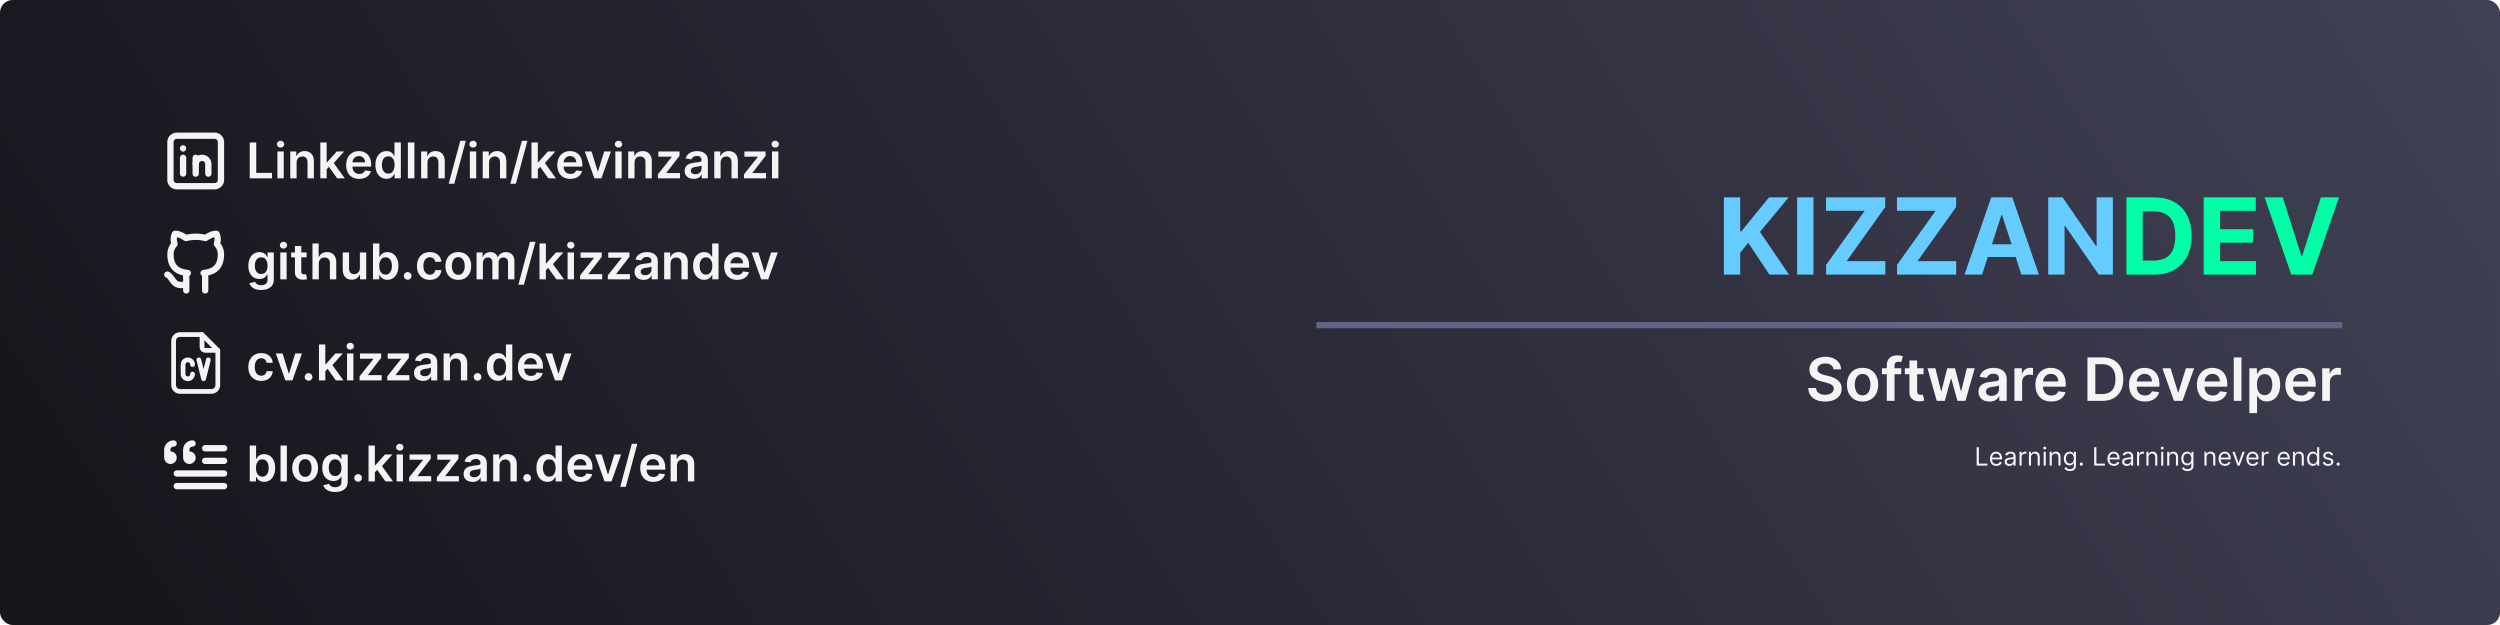<svg width="1584" height="396" viewBox="0 0 1584 396" fill="none" xmlns="http://www.w3.org/2000/svg">
<g clip-path="url(#clip0_1_70)">
<rect width="1584" height="396" rx="8" fill="url(#paint0_linear_1_70)"/>
<g clip-path="url(#clip1_1_70)">
<path d="M108 90C108 88.939 108.421 87.922 109.172 87.172C109.922 86.421 110.939 86 112 86H136C137.061 86 138.078 86.421 138.828 87.172C139.579 87.922 140 88.939 140 90V114C140 115.061 139.579 116.078 138.828 116.828C138.078 117.579 137.061 118 136 118H112C110.939 118 109.922 117.579 109.172 116.828C108.421 116.078 108 115.061 108 114V90Z" stroke="#F4F4F5" stroke-width="4" stroke-linecap="round" stroke-linejoin="round"/>
<path d="M116 100V110" stroke="#F4F4F5" stroke-width="4" stroke-linecap="round" stroke-linejoin="round"/>
<path d="M116 94V94.02" stroke="#F4F4F5" stroke-width="4" stroke-linecap="round" stroke-linejoin="round"/>
<path d="M124 110V100" stroke="#F4F4F5" stroke-width="4" stroke-linecap="round" stroke-linejoin="round"/>
<path d="M132 110V104C132 102.939 131.579 101.922 130.828 101.172C130.078 100.421 129.061 100 128 100C126.939 100 125.922 100.421 125.172 101.172C124.421 101.922 124 102.939 124 104" stroke="#F4F4F5" stroke-width="4" stroke-linecap="round" stroke-linejoin="round"/>
</g>
<path d="M158.242 113V90.273H162.359V109.549H172.369V113H158.242ZM175.764 113V95.954H179.782V113H175.764ZM177.784 93.535C177.148 93.535 176.6 93.325 176.142 92.903C175.683 92.474 175.454 91.96 175.454 91.36C175.454 90.754 175.683 90.239 176.142 89.818C176.6 89.389 177.148 89.174 177.784 89.174C178.428 89.174 178.975 89.389 179.426 89.818C179.885 90.239 180.114 90.754 180.114 91.36C180.114 91.96 179.885 92.474 179.426 92.903C178.975 93.325 178.428 93.535 177.784 93.535ZM187.93 103.012V113H183.912V95.954H187.752V98.851H187.952C188.344 97.897 188.969 97.138 189.827 96.576C190.693 96.014 191.762 95.733 193.034 95.733C194.211 95.733 195.235 95.984 196.108 96.487C196.989 96.99 197.669 97.719 198.15 98.673C198.639 99.628 198.879 100.786 198.872 102.147V113H194.854V102.768C194.854 101.629 194.558 100.737 193.967 100.094C193.382 99.45 192.572 99.128 191.536 99.128C190.834 99.128 190.208 99.284 189.661 99.594C189.121 99.898 188.695 100.338 188.385 100.915C188.081 101.492 187.93 102.191 187.93 103.012ZM206.618 107.651L206.606 102.802H207.25L213.376 95.954H218.07L210.535 104.344H209.703L206.618 107.651ZM202.955 113V90.273H206.973V113H202.955ZM213.653 113L208.105 105.243L210.812 102.413L218.458 113H213.653ZM227.591 113.333C225.882 113.333 224.407 112.978 223.164 112.268C221.928 111.55 220.977 110.536 220.312 109.227C219.646 107.91 219.313 106.36 219.313 104.577C219.313 102.824 219.646 101.285 220.312 99.961C220.985 98.629 221.924 97.593 223.13 96.853C224.336 96.106 225.753 95.733 227.381 95.733C228.431 95.733 229.423 95.903 230.355 96.243C231.294 96.576 232.123 97.094 232.84 97.797C233.566 98.499 234.135 99.395 234.549 100.482C234.964 101.562 235.171 102.85 235.171 104.344V105.576H221.199V102.868H231.32C231.313 102.099 231.146 101.414 230.821 100.815C230.495 100.209 230.04 99.731 229.456 99.384C228.879 99.036 228.206 98.862 227.436 98.862C226.615 98.862 225.894 99.062 225.272 99.461C224.651 99.853 224.166 100.371 223.818 101.015C223.478 101.651 223.304 102.35 223.297 103.112V105.476C223.297 106.467 223.478 107.318 223.841 108.028C224.203 108.731 224.71 109.271 225.361 109.649C226.012 110.019 226.774 110.203 227.647 110.203C228.231 110.203 228.76 110.122 229.234 109.959C229.707 109.789 230.118 109.541 230.466 109.216C230.813 108.89 231.076 108.487 231.254 108.006L235.004 108.428C234.768 109.419 234.316 110.285 233.651 111.025C232.992 111.757 232.149 112.327 231.12 112.734C230.092 113.133 228.916 113.333 227.591 113.333ZM244.895 113.3C243.556 113.3 242.357 112.956 241.299 112.268C240.241 111.58 239.405 110.581 238.791 109.271C238.177 107.962 237.87 106.371 237.87 104.499C237.87 102.606 238.181 101.008 238.803 99.705C239.431 98.396 240.278 97.408 241.344 96.743C242.409 96.069 243.597 95.733 244.906 95.733C245.905 95.733 246.726 95.903 247.37 96.243C248.013 96.576 248.524 96.979 248.901 97.453C249.278 97.919 249.571 98.359 249.778 98.773H249.944V90.273H253.973V113H250.022V110.314H249.778C249.571 110.729 249.271 111.169 248.879 111.635C248.487 112.094 247.969 112.486 247.325 112.811C246.682 113.137 245.871 113.3 244.895 113.3ZM246.016 110.004C246.867 110.004 247.592 109.774 248.191 109.316C248.79 108.85 249.245 108.202 249.556 107.374C249.867 106.545 250.022 105.58 250.022 104.477C250.022 103.375 249.867 102.417 249.556 101.603C249.252 100.789 248.801 100.157 248.202 99.705C247.61 99.254 246.881 99.028 246.016 99.028C245.121 99.028 244.373 99.261 243.774 99.728C243.175 100.194 242.724 100.837 242.42 101.659C242.117 102.48 241.965 103.419 241.965 104.477C241.965 105.543 242.117 106.493 242.42 107.329C242.731 108.158 243.186 108.813 243.785 109.294C244.392 109.767 245.135 110.004 246.016 110.004ZM262.548 90.273V113H258.431V90.273H262.548ZM270.846 103.012V113H266.829V95.954H270.668V98.851H270.868C271.26 97.897 271.885 97.138 272.744 96.576C273.609 96.014 274.678 95.733 275.951 95.733C277.127 95.733 278.152 95.984 279.025 96.487C279.905 96.99 280.586 97.719 281.067 98.673C281.555 99.628 281.795 100.786 281.788 102.147V113H277.771V102.768C277.771 101.629 277.475 100.737 276.883 100.094C276.298 99.45 275.488 99.128 274.453 99.128C273.75 99.128 273.125 99.284 272.577 99.594C272.037 99.898 271.612 100.338 271.301 100.915C270.998 101.492 270.846 102.191 270.846 103.012ZM295.149 89.207L287.825 116.418H284.307L291.631 89.207H295.149ZM297.713 113V95.954H301.73V113H297.713ZM299.732 93.535C299.096 93.535 298.549 93.325 298.09 92.903C297.631 92.474 297.402 91.96 297.402 91.36C297.402 90.754 297.631 90.239 298.09 89.818C298.549 89.389 299.096 89.174 299.732 89.174C300.376 89.174 300.923 89.389 301.375 89.818C301.833 90.239 302.063 90.754 302.063 91.36C302.063 91.96 301.833 92.474 301.375 92.903C300.923 93.325 300.376 93.535 299.732 93.535ZM309.878 103.012V113H305.861V95.954H309.7V98.851H309.9C310.292 97.897 310.917 97.138 311.776 96.576C312.641 96.014 313.71 95.733 314.983 95.733C316.159 95.733 317.184 95.984 318.057 96.487C318.937 96.99 319.618 97.719 320.099 98.673C320.587 99.628 320.827 100.786 320.82 102.147V113H316.803V102.768C316.803 101.629 316.507 100.737 315.915 100.094C315.33 99.45 314.52 99.128 313.485 99.128C312.782 99.128 312.157 99.284 311.609 99.594C311.069 99.898 310.644 100.338 310.333 100.915C310.03 101.492 309.878 102.191 309.878 103.012ZM334.181 89.207L326.857 116.418H323.339L330.663 89.207H334.181ZM340.407 107.651L340.396 102.802H341.039L347.165 95.954H351.859L344.324 104.344H343.492L340.407 107.651ZM336.745 113V90.273H340.762V113H336.745ZM347.442 113L341.894 105.243L344.601 102.413L352.247 113H347.442ZM361.381 113.333C359.672 113.333 358.196 112.978 356.953 112.268C355.717 111.55 354.767 110.536 354.101 109.227C353.435 107.91 353.102 106.36 353.102 104.577C353.102 102.824 353.435 101.285 354.101 99.961C354.774 98.629 355.714 97.593 356.919 96.853C358.125 96.106 359.542 95.733 361.17 95.733C362.22 95.733 363.212 95.903 364.144 96.243C365.083 96.576 365.912 97.094 366.63 97.797C367.355 98.499 367.924 99.395 368.339 100.482C368.753 101.562 368.96 102.85 368.96 104.344V105.576H354.988V102.868H365.109C365.102 102.099 364.935 101.414 364.61 100.815C364.284 100.209 363.829 99.731 363.245 99.384C362.668 99.036 361.995 98.862 361.225 98.862C360.404 98.862 359.683 99.062 359.061 99.461C358.44 99.853 357.955 100.371 357.607 101.015C357.267 101.651 357.093 102.35 357.086 103.112V105.476C357.086 106.467 357.267 107.318 357.63 108.028C357.992 108.731 358.499 109.271 359.15 109.649C359.801 110.019 360.563 110.203 361.436 110.203C362.02 110.203 362.549 110.122 363.023 109.959C363.496 109.789 363.907 109.541 364.255 109.216C364.602 108.89 364.865 108.487 365.043 108.006L368.794 108.428C368.557 109.419 368.105 110.285 367.44 111.025C366.781 111.757 365.938 112.327 364.909 112.734C363.881 113.133 362.705 113.333 361.381 113.333ZM387.096 95.954L381.026 113H376.587L370.516 95.954H374.8L378.717 108.617H378.895L382.823 95.954H387.096ZM389.876 113V95.954H393.893V113H389.876ZM391.895 93.535C391.259 93.535 390.712 93.325 390.253 92.903C389.794 92.474 389.565 91.96 389.565 91.36C389.565 90.754 389.794 90.239 390.253 89.818C390.712 89.389 391.259 89.174 391.895 89.174C392.539 89.174 393.086 89.389 393.538 89.818C393.996 90.239 394.226 90.754 394.226 91.36C394.226 91.96 393.996 92.474 393.538 92.903C393.086 93.325 392.539 93.535 391.895 93.535ZM402.041 103.012V113H398.024V95.954H401.863V98.851H402.063C402.455 97.897 403.08 97.138 403.939 96.576C404.804 96.014 405.873 95.733 407.146 95.733C408.322 95.733 409.347 95.984 410.22 96.487C411.1 96.99 411.781 97.719 412.262 98.673C412.75 99.628 412.99 100.786 412.983 102.147V113H408.966V102.768C408.966 101.629 408.67 100.737 408.078 100.094C407.494 99.45 406.683 99.128 405.648 99.128C404.945 99.128 404.32 99.284 403.772 99.594C403.232 99.898 402.807 100.338 402.496 100.915C402.193 101.492 402.041 102.191 402.041 103.012ZM416.845 113V110.448L425.634 99.428V99.284H417.133V95.954H430.55V98.696L422.183 109.527V109.671H430.839V113H416.845ZM439.519 113.344C438.439 113.344 437.466 113.152 436.601 112.767C435.743 112.375 435.062 111.798 434.559 111.036C434.063 110.274 433.815 109.334 433.815 108.217C433.815 107.255 433.993 106.46 434.348 105.831C434.703 105.202 435.188 104.699 435.802 104.322C436.416 103.945 437.108 103.66 437.877 103.467C438.654 103.268 439.457 103.123 440.285 103.035C441.284 102.931 442.094 102.839 442.715 102.757C443.337 102.668 443.788 102.535 444.069 102.358C444.358 102.173 444.502 101.888 444.502 101.503V101.437C444.502 100.601 444.254 99.953 443.759 99.495C443.263 99.036 442.549 98.807 441.617 98.807C440.633 98.807 439.852 99.021 439.275 99.45C438.706 99.879 438.321 100.386 438.121 100.971L434.37 100.438C434.666 99.402 435.154 98.537 435.835 97.841C436.516 97.138 437.348 96.613 438.332 96.265C439.316 95.91 440.403 95.733 441.595 95.733C442.416 95.733 443.233 95.829 444.047 96.021C444.861 96.213 445.604 96.532 446.278 96.975C446.951 97.412 447.491 98.007 447.898 98.762C448.312 99.517 448.519 100.46 448.519 101.592V113H444.657V110.658H444.524C444.28 111.132 443.936 111.576 443.492 111.99C443.056 112.397 442.505 112.726 441.839 112.978C441.18 113.222 440.407 113.344 439.519 113.344ZM440.563 110.392C441.369 110.392 442.068 110.233 442.66 109.915C443.252 109.589 443.707 109.16 444.025 108.628C444.35 108.095 444.513 107.514 444.513 106.885V104.877C444.387 104.98 444.173 105.077 443.87 105.165C443.574 105.254 443.241 105.332 442.871 105.398C442.501 105.465 442.135 105.524 441.772 105.576C441.41 105.628 441.095 105.672 440.829 105.709C440.23 105.79 439.693 105.924 439.22 106.109C438.746 106.294 438.373 106.552 438.099 106.885C437.825 107.211 437.688 107.633 437.688 108.15C437.688 108.89 437.958 109.449 438.498 109.826C439.039 110.203 439.727 110.392 440.563 110.392ZM456.576 103.012V113H452.559V95.954H456.398V98.851H456.598C456.99 97.897 457.615 97.138 458.474 96.576C459.339 96.014 460.408 95.733 461.681 95.733C462.857 95.733 463.882 95.984 464.755 96.487C465.635 96.99 466.316 97.719 466.797 98.673C467.285 99.628 467.525 100.786 467.518 102.147V113H463.501V102.768C463.501 101.629 463.205 100.737 462.613 100.094C462.028 99.45 461.218 99.128 460.183 99.128C459.48 99.128 458.855 99.284 458.307 99.594C457.767 99.898 457.342 100.338 457.031 100.915C456.728 101.492 456.576 102.191 456.576 103.012ZM471.38 113V110.448L480.169 99.428V99.284H471.668V95.954H485.085V98.696L476.718 109.527V109.671H485.373V113H471.38ZM489.149 113V95.954H493.167V113H489.149ZM491.169 93.535C490.533 93.535 489.985 93.325 489.527 92.903C489.068 92.474 488.839 91.96 488.839 91.36C488.839 90.754 489.068 90.239 489.527 89.818C489.985 89.389 490.533 89.174 491.169 89.174C491.813 89.174 492.36 89.389 492.811 89.818C493.27 90.239 493.499 90.754 493.499 91.36C493.499 91.96 493.27 92.474 492.811 92.903C492.36 93.325 491.813 93.535 491.169 93.535Z" fill="#F4F4F5"/>
<g clip-path="url(#clip2_1_70)">
<path d="M118 180C109.4 182.8 109.4 175 106 174M130 184V177C130 175 130.2 174.2 129 173C134.6 172.4 140 170.2 140 161C139.998 158.61 139.065 156.315 137.4 154.6C138.181 152.524 138.109 150.223 137.2 148.2C137.2 148.2 135 147.6 130.2 150.8C126.134 149.741 121.866 149.741 117.8 150.8C113 147.6 110.8 148.2 110.8 148.2C109.891 150.223 109.819 152.524 110.6 154.6C108.935 156.315 108.002 158.61 108 161C108 170.2 113.4 172.4 119 173C117.8 174.2 117.8 175.4 118 177V184" stroke="#F4F4F5" stroke-width="4" stroke-linecap="round" stroke-linejoin="round"/>
</g>
<path d="M165.477 183.747C164.034 183.747 162.795 183.551 161.759 183.159C160.724 182.774 159.891 182.256 159.263 181.605C158.634 180.954 158.197 180.233 157.953 179.441L161.571 178.565C161.734 178.898 161.97 179.227 162.281 179.552C162.592 179.885 163.01 180.159 163.535 180.374C164.068 180.596 164.737 180.706 165.544 180.706C166.683 180.706 167.626 180.429 168.373 179.874C169.121 179.327 169.494 178.424 169.494 177.166V173.937H169.295C169.087 174.351 168.784 174.777 168.385 175.213C167.992 175.65 167.471 176.016 166.82 176.312C166.176 176.608 165.366 176.756 164.39 176.756C163.08 176.756 161.893 176.449 160.827 175.835C159.769 175.213 158.926 174.289 158.297 173.06C157.676 171.825 157.365 170.279 157.365 168.422C157.365 166.55 157.676 164.971 158.297 163.683C158.926 162.389 159.773 161.408 160.838 160.742C161.904 160.069 163.091 159.733 164.401 159.733C165.399 159.733 166.221 159.903 166.864 160.243C167.515 160.576 168.033 160.979 168.418 161.453C168.803 161.919 169.095 162.359 169.295 162.773H169.517V159.955H173.478V177.277C173.478 178.735 173.131 179.941 172.435 180.895C171.74 181.85 170.789 182.563 169.583 183.037C168.377 183.51 167.009 183.747 165.477 183.747ZM165.51 173.604C166.361 173.604 167.086 173.397 167.685 172.983C168.285 172.568 168.74 171.973 169.05 171.196C169.361 170.419 169.517 169.487 169.517 168.4C169.517 167.327 169.361 166.387 169.05 165.581C168.747 164.774 168.296 164.149 167.697 163.705C167.105 163.254 166.376 163.028 165.51 163.028C164.615 163.028 163.868 163.262 163.269 163.728C162.669 164.194 162.218 164.834 161.915 165.647C161.612 166.454 161.46 167.371 161.46 168.4C161.46 169.443 161.612 170.356 161.915 171.141C162.226 171.917 162.681 172.524 163.28 172.961C163.886 173.39 164.63 173.604 165.51 173.604ZM177.595 177V159.955H181.613V177H177.595ZM179.615 157.535C178.979 157.535 178.431 157.324 177.973 156.903C177.514 156.474 177.285 155.96 177.285 155.36C177.285 154.754 177.514 154.239 177.973 153.818C178.431 153.389 178.979 153.174 179.615 153.174C180.259 153.174 180.806 153.389 181.257 153.818C181.716 154.239 181.945 154.754 181.945 155.36C181.945 155.96 181.716 156.474 181.257 156.903C180.806 157.324 180.259 157.535 179.615 157.535ZM194.255 159.955V163.062H184.456V159.955H194.255ZM186.875 155.871H190.893V171.873C190.893 172.413 190.974 172.827 191.137 173.116C191.307 173.397 191.529 173.589 191.803 173.693C192.076 173.797 192.38 173.848 192.713 173.848C192.964 173.848 193.194 173.83 193.401 173.793C193.615 173.756 193.778 173.723 193.889 173.693L194.566 176.834C194.351 176.908 194.044 176.989 193.645 177.078C193.253 177.166 192.772 177.218 192.202 177.233C191.196 177.263 190.29 177.111 189.483 176.778C188.677 176.438 188.037 175.912 187.563 175.202C187.097 174.492 186.868 173.604 186.875 172.539V155.871ZM201.998 167.012V177H197.981V154.273H201.91V162.851H202.109C202.509 161.889 203.127 161.131 203.963 160.576C204.806 160.014 205.879 159.733 207.181 159.733C208.364 159.733 209.397 159.98 210.277 160.476C211.157 160.972 211.838 161.697 212.319 162.651C212.807 163.606 213.051 164.771 213.051 166.147V177H209.034V166.768C209.034 165.622 208.738 164.73 208.146 164.094C207.562 163.45 206.741 163.128 205.683 163.128C204.972 163.128 204.336 163.284 203.774 163.594C203.219 163.898 202.783 164.338 202.464 164.915C202.154 165.492 201.998 166.191 201.998 167.012ZM228.01 169.831V159.955H232.028V177H228.132V173.97H227.955C227.57 174.925 226.938 175.705 226.057 176.312C225.184 176.919 224.108 177.222 222.828 177.222C221.711 177.222 220.723 176.974 219.865 176.478C219.014 175.975 218.348 175.247 217.867 174.292C217.387 173.33 217.146 172.169 217.146 170.808V159.955H221.163V170.186C221.163 171.266 221.459 172.125 222.051 172.761C222.643 173.397 223.42 173.715 224.382 173.715C224.973 173.715 225.547 173.571 226.102 173.282C226.657 172.994 227.112 172.565 227.467 171.995C227.829 171.418 228.01 170.697 228.01 169.831ZM236.336 177V154.273H240.353V162.773H240.52C240.727 162.359 241.019 161.919 241.397 161.453C241.774 160.979 242.284 160.576 242.928 160.243C243.572 159.903 244.393 159.733 245.392 159.733C246.708 159.733 247.896 160.069 248.954 160.742C250.019 161.408 250.863 162.396 251.484 163.705C252.113 165.008 252.427 166.606 252.427 168.499C252.427 170.371 252.12 171.962 251.506 173.271C250.892 174.581 250.056 175.58 248.998 176.268C247.94 176.956 246.742 177.3 245.403 177.3C244.426 177.3 243.616 177.137 242.972 176.811C242.329 176.486 241.811 176.094 241.419 175.635C241.034 175.169 240.734 174.729 240.52 174.314H240.287V177H236.336ZM240.276 168.477C240.276 169.58 240.431 170.545 240.742 171.374C241.06 172.202 241.515 172.85 242.107 173.316C242.706 173.774 243.431 174.004 244.282 174.004C245.17 174.004 245.913 173.767 246.512 173.294C247.112 172.813 247.563 172.158 247.866 171.329C248.177 170.493 248.332 169.543 248.332 168.477C248.332 167.419 248.181 166.48 247.877 165.659C247.574 164.837 247.123 164.194 246.523 163.728C245.924 163.262 245.177 163.028 244.282 163.028C243.424 163.028 242.695 163.254 242.096 163.705C241.496 164.157 241.041 164.789 240.731 165.603C240.427 166.417 240.276 167.375 240.276 168.477ZM258.317 177.244C257.644 177.244 257.067 177.007 256.586 176.534C256.105 176.06 255.868 175.483 255.876 174.803C255.868 174.137 256.105 173.567 256.586 173.094C257.067 172.62 257.644 172.384 258.317 172.384C258.968 172.384 259.534 172.62 260.015 173.094C260.503 173.567 260.751 174.137 260.759 174.803C260.751 175.254 260.633 175.665 260.403 176.035C260.181 176.404 259.886 176.7 259.516 176.922C259.153 177.137 258.754 177.244 258.317 177.244ZM272.341 177.333C270.64 177.333 269.179 176.959 267.958 176.212C266.745 175.465 265.809 174.433 265.15 173.116C264.499 171.792 264.174 170.268 264.174 168.544C264.174 166.813 264.507 165.285 265.172 163.961C265.838 162.629 266.778 161.593 267.991 160.853C269.212 160.106 270.655 159.733 272.319 159.733C273.703 159.733 274.927 159.988 275.992 160.498C277.065 161.001 277.92 161.715 278.556 162.64C279.192 163.557 279.555 164.63 279.643 165.858H275.804C275.648 165.037 275.278 164.353 274.694 163.805C274.117 163.25 273.344 162.973 272.375 162.973C271.553 162.973 270.832 163.195 270.211 163.639C269.589 164.075 269.105 164.704 268.757 165.525C268.417 166.347 268.246 167.331 268.246 168.477C268.246 169.639 268.417 170.638 268.757 171.474C269.097 172.302 269.574 172.942 270.188 173.393C270.81 173.837 271.539 174.059 272.375 174.059C272.966 174.059 273.495 173.948 273.962 173.726C274.435 173.497 274.831 173.168 275.149 172.739C275.467 172.31 275.685 171.788 275.804 171.174H279.643C279.547 172.38 279.192 173.449 278.578 174.381C277.964 175.306 277.128 176.031 276.07 176.556C275.012 177.074 273.769 177.333 272.341 177.333ZM290.377 177.333C288.713 177.333 287.27 176.967 286.049 176.234C284.829 175.502 283.882 174.477 283.208 173.16C282.543 171.843 282.21 170.305 282.21 168.544C282.21 166.783 282.543 165.241 283.208 163.916C283.882 162.592 284.829 161.564 286.049 160.831C287.27 160.099 288.713 159.733 290.377 159.733C292.042 159.733 293.484 160.099 294.705 160.831C295.926 161.564 296.869 162.592 297.535 163.916C298.208 165.241 298.545 166.783 298.545 168.544C298.545 170.305 298.208 171.843 297.535 173.16C296.869 174.477 295.926 175.502 294.705 176.234C293.484 176.967 292.042 177.333 290.377 177.333ZM290.399 174.115C291.302 174.115 292.057 173.867 292.663 173.371C293.27 172.868 293.721 172.195 294.017 171.351C294.32 170.508 294.472 169.569 294.472 168.533C294.472 167.49 294.32 166.546 294.017 165.703C293.721 164.852 293.27 164.175 292.663 163.672C292.057 163.169 291.302 162.918 290.399 162.918C289.475 162.918 288.705 163.169 288.091 163.672C287.485 164.175 287.03 164.852 286.726 165.703C286.43 166.546 286.282 167.49 286.282 168.533C286.282 169.569 286.43 170.508 286.726 171.351C287.03 172.195 287.485 172.868 288.091 173.371C288.705 173.867 289.475 174.115 290.399 174.115ZM301.954 177V159.955H305.794V162.851H305.994C306.349 161.874 306.937 161.112 307.758 160.565C308.58 160.01 309.56 159.733 310.699 159.733C311.853 159.733 312.826 160.014 313.618 160.576C314.417 161.131 314.979 161.889 315.305 162.851H315.482C315.859 161.904 316.496 161.149 317.391 160.587C318.293 160.017 319.362 159.733 320.598 159.733C322.166 159.733 323.446 160.228 324.438 161.22C325.429 162.211 325.925 163.657 325.925 165.559V177H321.896V166.18C321.896 165.122 321.615 164.349 321.053 163.861C320.491 163.365 319.803 163.117 318.989 163.117C318.02 163.117 317.261 163.421 316.714 164.027C316.174 164.627 315.904 165.407 315.904 166.369V177H311.964V166.014C311.964 165.133 311.698 164.43 311.165 163.905C310.64 163.38 309.952 163.117 309.101 163.117C308.524 163.117 307.999 163.265 307.525 163.561C307.052 163.85 306.675 164.26 306.393 164.793C306.112 165.318 305.972 165.932 305.972 166.635V177H301.954ZM339.277 153.207L331.953 180.418H328.435L335.76 153.207H339.277ZM345.503 171.651L345.492 166.802H346.136L352.261 159.955H356.955L349.42 168.344H348.588L345.503 171.651ZM341.841 177V154.273H345.858V177H341.841ZM352.539 177L346.99 169.243L349.698 166.413L357.344 177H352.539ZM359.633 177V159.955H363.65V177H359.633ZM361.652 157.535C361.016 157.535 360.469 157.324 360.01 156.903C359.551 156.474 359.322 155.96 359.322 155.36C359.322 154.754 359.551 154.239 360.01 153.818C360.469 153.389 361.016 153.174 361.652 153.174C362.296 153.174 362.844 153.389 363.295 153.818C363.753 154.239 363.983 154.754 363.983 155.36C363.983 155.96 363.753 156.474 363.295 156.903C362.844 157.324 362.296 157.535 361.652 157.535ZM367.559 177V174.448L376.348 163.428V163.284H367.847V159.955H381.264V162.696L372.897 173.527V173.671H381.553V177H367.559ZM385.107 177V174.448L393.896 163.428V163.284H385.395V159.955H398.812V162.696L390.444 173.527V173.671H399.1V177H385.107ZM407.781 177.344C406.701 177.344 405.728 177.152 404.863 176.767C404.004 176.375 403.324 175.798 402.821 175.036C402.325 174.274 402.077 173.334 402.077 172.217C402.077 171.255 402.255 170.46 402.61 169.831C402.965 169.202 403.449 168.699 404.064 168.322C404.678 167.945 405.369 167.66 406.139 167.467C406.916 167.268 407.718 167.123 408.547 167.035C409.546 166.931 410.356 166.839 410.977 166.757C411.599 166.668 412.05 166.535 412.331 166.358C412.62 166.173 412.764 165.888 412.764 165.503V165.437C412.764 164.601 412.516 163.953 412.02 163.495C411.525 163.036 410.811 162.807 409.879 162.807C408.895 162.807 408.114 163.021 407.537 163.45C406.967 163.879 406.583 164.386 406.383 164.971L402.632 164.438C402.928 163.402 403.416 162.537 404.097 161.841C404.777 161.138 405.61 160.613 406.594 160.265C407.578 159.91 408.665 159.733 409.856 159.733C410.678 159.733 411.495 159.829 412.309 160.021C413.123 160.213 413.866 160.532 414.539 160.975C415.213 161.412 415.753 162.008 416.16 162.762C416.574 163.517 416.781 164.46 416.781 165.592V177H412.919V174.658H412.786C412.542 175.132 412.198 175.576 411.754 175.99C411.317 176.397 410.766 176.726 410.1 176.978C409.442 177.222 408.669 177.344 407.781 177.344ZM408.824 174.392C409.631 174.392 410.33 174.233 410.922 173.915C411.514 173.589 411.968 173.16 412.287 172.628C412.612 172.095 412.775 171.514 412.775 170.885V168.877C412.649 168.98 412.435 169.077 412.131 169.165C411.835 169.254 411.502 169.332 411.133 169.398C410.763 169.465 410.396 169.524 410.034 169.576C409.671 169.628 409.357 169.672 409.091 169.709C408.491 169.79 407.955 169.924 407.481 170.109C407.008 170.294 406.634 170.552 406.361 170.885C406.087 171.211 405.95 171.633 405.95 172.15C405.95 172.89 406.22 173.449 406.76 173.826C407.3 174.203 407.988 174.392 408.824 174.392ZM424.838 167.012V177H420.82V159.955H424.66V162.851H424.86C425.252 161.897 425.877 161.138 426.735 160.576C427.601 160.014 428.67 159.733 429.942 159.733C431.119 159.733 432.143 159.984 433.016 160.487C433.897 160.99 434.577 161.719 435.058 162.673C435.547 163.628 435.787 164.786 435.78 166.147V177H431.762V166.768C431.762 165.629 431.466 164.737 430.875 164.094C430.29 163.45 429.48 163.128 428.444 163.128C427.741 163.128 427.116 163.284 426.569 163.594C426.029 163.898 425.603 164.338 425.293 164.915C424.989 165.492 424.838 166.191 424.838 167.012ZM446.189 177.3C444.85 177.3 443.651 176.956 442.593 176.268C441.535 175.58 440.699 174.581 440.085 173.271C439.471 171.962 439.164 170.371 439.164 168.499C439.164 166.606 439.475 165.008 440.096 163.705C440.725 162.396 441.572 161.408 442.638 160.742C443.703 160.069 444.89 159.733 446.2 159.733C447.199 159.733 448.02 159.903 448.664 160.243C449.307 160.576 449.818 160.979 450.195 161.453C450.572 161.919 450.865 162.359 451.072 162.773H451.238V154.273H455.266V177H451.316V174.314H451.072C450.865 174.729 450.565 175.169 450.173 175.635C449.781 176.094 449.263 176.486 448.619 176.811C447.976 177.137 447.165 177.3 446.189 177.3ZM447.31 174.004C448.16 174.004 448.886 173.774 449.485 173.316C450.084 172.85 450.539 172.202 450.85 171.374C451.16 170.545 451.316 169.58 451.316 168.477C451.316 167.375 451.16 166.417 450.85 165.603C450.546 164.789 450.095 164.157 449.496 163.705C448.904 163.254 448.175 163.028 447.31 163.028C446.415 163.028 445.667 163.262 445.068 163.728C444.469 164.194 444.018 164.837 443.714 165.659C443.411 166.48 443.259 167.419 443.259 168.477C443.259 169.543 443.411 170.493 443.714 171.329C444.025 172.158 444.48 172.813 445.079 173.294C445.686 173.767 446.429 174.004 447.31 174.004ZM467.093 177.333C465.384 177.333 463.908 176.978 462.666 176.268C461.43 175.55 460.479 174.536 459.814 173.227C459.148 171.91 458.815 170.36 458.815 168.577C458.815 166.824 459.148 165.285 459.814 163.961C460.487 162.629 461.426 161.593 462.632 160.853C463.838 160.106 465.255 159.733 466.883 159.733C467.933 159.733 468.924 159.903 469.857 160.243C470.796 160.576 471.625 161.094 472.342 161.797C473.067 162.5 473.637 163.395 474.051 164.482C474.466 165.562 474.673 166.85 474.673 168.344V169.576H460.701V166.868H470.822C470.815 166.099 470.648 165.414 470.323 164.815C469.997 164.209 469.542 163.731 468.958 163.384C468.381 163.036 467.707 162.862 466.938 162.862C466.117 162.862 465.396 163.062 464.774 163.461C464.153 163.853 463.668 164.371 463.32 165.015C462.98 165.651 462.806 166.35 462.799 167.112V169.476C462.799 170.467 462.98 171.318 463.343 172.028C463.705 172.731 464.212 173.271 464.863 173.649C465.514 174.019 466.276 174.203 467.149 174.203C467.733 174.203 468.262 174.122 468.736 173.959C469.209 173.789 469.62 173.541 469.968 173.216C470.315 172.89 470.578 172.487 470.756 172.006L474.506 172.428C474.27 173.419 473.818 174.285 473.153 175.025C472.494 175.757 471.651 176.327 470.622 176.734C469.594 177.133 468.418 177.333 467.093 177.333ZM492.809 159.955L486.738 177H482.299L476.229 159.955H480.513L484.43 172.617H484.608L488.536 159.955H492.809Z" fill="#F4F4F5"/>
<g clip-path="url(#clip3_1_70)">
<path d="M128 212V220C128 220.53 128.211 221.039 128.586 221.414C128.961 221.789 129.47 222 130 222H138" stroke="#F4F4F5" stroke-width="3" stroke-linecap="round" stroke-linejoin="round"/>
<path d="M134 248H114C112.939 248 111.922 247.579 111.172 246.828C110.421 246.078 110 245.061 110 244V216C110 214.939 110.421 213.922 111.172 213.172C111.922 212.421 112.939 212 114 212H128L138 222V244C138 245.061 137.579 246.078 136.828 246.828C136.078 247.579 135.061 248 134 248Z" stroke="#F4F4F5" stroke-width="3" stroke-linecap="round" stroke-linejoin="round"/>
<path d="M122 231C122 230.204 121.684 229.441 121.121 228.879C120.559 228.316 119.796 228 119 228C118.204 228 117.441 228.316 116.879 228.879C116.316 229.441 116 230.204 116 231V237C116 237.796 116.316 238.559 116.879 239.121C117.441 239.684 118.204 240 119 240C119.796 240 120.559 239.684 121.121 239.121C121.684 238.559 122 237.796 122 237" stroke="#F4F4F5" stroke-width="3" stroke-linecap="round" stroke-linejoin="round"/>
<path d="M126 228L129 240L132 228" stroke="#F4F4F5" stroke-width="3" stroke-linecap="round" stroke-linejoin="round"/>
</g>
<path d="M165.499 241.333C163.798 241.333 162.337 240.959 161.116 240.212C159.903 239.465 158.967 238.433 158.308 237.116C157.657 235.792 157.332 234.268 157.332 232.544C157.332 230.813 157.665 229.285 158.33 227.961C158.996 226.629 159.936 225.593 161.149 224.853C162.37 224.106 163.813 223.733 165.477 223.733C166.861 223.733 168.085 223.988 169.15 224.498C170.223 225.001 171.078 225.715 171.714 226.64C172.35 227.557 172.713 228.63 172.801 229.858H168.962C168.806 229.037 168.436 228.353 167.852 227.805C167.275 227.25 166.502 226.973 165.533 226.973C164.711 226.973 163.99 227.195 163.369 227.639C162.747 228.075 162.263 228.704 161.915 229.525C161.575 230.347 161.404 231.331 161.404 232.477C161.404 233.639 161.575 234.638 161.915 235.474C162.255 236.302 162.732 236.942 163.346 237.393C163.968 237.837 164.697 238.059 165.533 238.059C166.124 238.059 166.653 237.948 167.119 237.726C167.593 237.497 167.989 237.168 168.307 236.739C168.625 236.31 168.843 235.788 168.962 235.174H172.801C172.705 236.38 172.35 237.449 171.736 238.381C171.122 239.306 170.286 240.031 169.228 240.556C168.17 241.074 166.927 241.333 165.499 241.333ZM191.325 223.955L185.255 241H180.816L174.746 223.955H179.03L182.947 236.617H183.125L187.053 223.955H191.325ZM195.512 241.244C194.839 241.244 194.262 241.007 193.781 240.534C193.3 240.06 193.063 239.483 193.071 238.803C193.063 238.137 193.3 237.567 193.781 237.094C194.262 236.62 194.839 236.384 195.512 236.384C196.163 236.384 196.729 236.62 197.21 237.094C197.698 237.567 197.946 238.137 197.953 238.803C197.946 239.254 197.828 239.665 197.598 240.035C197.376 240.404 197.08 240.7 196.71 240.922C196.348 241.137 195.948 241.244 195.512 241.244ZM205.763 235.651L205.752 230.802H206.396L212.521 223.955H217.215L209.68 232.344H208.848L205.763 235.651ZM202.101 241V218.273H206.118V241H202.101ZM212.799 241L207.25 233.243L209.958 230.413L217.604 241H212.799ZM219.893 241V223.955H223.91V241H219.893ZM221.912 221.535C221.276 221.535 220.729 221.324 220.27 220.903C219.811 220.474 219.582 219.96 219.582 219.36C219.582 218.754 219.811 218.239 220.27 217.818C220.729 217.389 221.276 217.174 221.912 217.174C222.556 217.174 223.104 217.389 223.555 217.818C224.014 218.239 224.243 218.754 224.243 219.36C224.243 219.96 224.014 220.474 223.555 220.903C223.104 221.324 222.556 221.535 221.912 221.535ZM227.819 241V238.448L236.608 227.428V227.284H228.107V223.955H241.524V226.696L233.157 237.527V237.671H241.813V241H227.819ZM245.367 241V238.448L254.156 227.428V227.284H245.655V223.955H259.072V226.696L250.704 237.527V237.671H259.36V241H245.367ZM268.041 241.344C266.961 241.344 265.988 241.152 265.123 240.767C264.264 240.375 263.584 239.798 263.081 239.036C262.585 238.274 262.337 237.334 262.337 236.217C262.337 235.255 262.515 234.46 262.87 233.831C263.225 233.202 263.709 232.699 264.324 232.322C264.938 231.945 265.629 231.66 266.399 231.467C267.176 231.268 267.978 231.123 268.807 231.035C269.806 230.931 270.616 230.839 271.237 230.757C271.859 230.668 272.31 230.535 272.591 230.358C272.88 230.173 273.024 229.888 273.024 229.503V229.437C273.024 228.601 272.776 227.953 272.28 227.495C271.785 227.036 271.071 226.807 270.139 226.807C269.155 226.807 268.374 227.021 267.797 227.45C267.227 227.879 266.843 228.386 266.643 228.971L262.892 228.438C263.188 227.402 263.676 226.537 264.357 225.841C265.037 225.138 265.87 224.613 266.854 224.265C267.838 223.91 268.925 223.733 270.116 223.733C270.938 223.733 271.755 223.829 272.569 224.021C273.383 224.213 274.126 224.532 274.799 224.975C275.473 225.412 276.013 226.008 276.42 226.762C276.834 227.517 277.041 228.46 277.041 229.592V241H273.179V238.658H273.046C272.802 239.132 272.458 239.576 272.014 239.99C271.577 240.397 271.026 240.726 270.36 240.978C269.702 241.222 268.929 241.344 268.041 241.344ZM269.084 238.392C269.891 238.392 270.59 238.233 271.182 237.915C271.774 237.589 272.229 237.16 272.547 236.628C272.872 236.095 273.035 235.514 273.035 234.885V232.877C272.909 232.98 272.695 233.077 272.391 233.165C272.095 233.254 271.762 233.332 271.393 233.398C271.023 233.465 270.656 233.524 270.294 233.576C269.931 233.628 269.617 233.672 269.351 233.709C268.751 233.79 268.215 233.924 267.741 234.109C267.268 234.294 266.894 234.552 266.621 234.885C266.347 235.211 266.21 235.633 266.21 236.15C266.21 236.89 266.48 237.449 267.02 237.826C267.56 238.203 268.248 238.392 269.084 238.392ZM285.098 231.012V241H281.08V223.955H284.92V226.851H285.12C285.512 225.897 286.137 225.138 286.995 224.576C287.861 224.014 288.93 223.733 290.202 223.733C291.379 223.733 292.403 223.984 293.276 224.487C294.157 224.99 294.837 225.719 295.318 226.673C295.807 227.628 296.047 228.786 296.04 230.147V241H292.022V230.768C292.022 229.629 291.726 228.737 291.135 228.094C290.55 227.45 289.74 227.128 288.704 227.128C288.001 227.128 287.376 227.284 286.829 227.594C286.289 227.898 285.863 228.338 285.553 228.915C285.249 229.492 285.098 230.191 285.098 231.012ZM302.598 241.244C301.925 241.244 301.348 241.007 300.867 240.534C300.386 240.06 300.149 239.483 300.157 238.803C300.149 238.137 300.386 237.567 300.867 237.094C301.348 236.62 301.925 236.384 302.598 236.384C303.249 236.384 303.815 236.62 304.296 237.094C304.784 237.567 305.032 238.137 305.04 238.803C305.032 239.254 304.914 239.665 304.684 240.035C304.462 240.404 304.167 240.7 303.797 240.922C303.434 241.137 303.035 241.244 302.598 241.244ZM315.513 241.3C314.174 241.3 312.975 240.956 311.917 240.268C310.859 239.58 310.023 238.581 309.409 237.271C308.795 235.962 308.488 234.371 308.488 232.499C308.488 230.606 308.799 229.008 309.42 227.705C310.049 226.396 310.896 225.408 311.961 224.742C313.027 224.069 314.214 223.733 315.524 223.733C316.522 223.733 317.344 223.903 317.987 224.243C318.631 224.576 319.141 224.979 319.519 225.453C319.896 225.919 320.188 226.359 320.395 226.773H320.562V218.273H324.59V241H320.64V238.314H320.395C320.188 238.729 319.889 239.169 319.497 239.635C319.104 240.094 318.587 240.486 317.943 240.811C317.299 241.137 316.489 241.3 315.513 241.3ZM316.633 238.004C317.484 238.004 318.209 237.774 318.809 237.316C319.408 236.85 319.863 236.202 320.173 235.374C320.484 234.545 320.64 233.58 320.64 232.477C320.64 231.375 320.484 230.417 320.173 229.603C319.87 228.789 319.419 228.157 318.82 227.705C318.228 227.254 317.499 227.028 316.633 227.028C315.738 227.028 314.991 227.262 314.392 227.728C313.793 228.194 313.341 228.837 313.038 229.659C312.735 230.48 312.583 231.419 312.583 232.477C312.583 233.543 312.735 234.493 313.038 235.329C313.349 236.158 313.804 236.813 314.403 237.294C315.01 237.767 315.753 238.004 316.633 238.004ZM336.417 241.333C334.708 241.333 333.232 240.978 331.989 240.268C330.754 239.55 329.803 238.536 329.137 237.227C328.471 235.91 328.139 234.36 328.139 232.577C328.139 230.824 328.471 229.285 329.137 227.961C329.811 226.629 330.75 225.593 331.956 224.853C333.162 224.106 334.579 223.733 336.206 223.733C337.257 223.733 338.248 223.903 339.18 224.243C340.12 224.576 340.949 225.094 341.666 225.797C342.391 226.5 342.961 227.395 343.375 228.482C343.789 229.562 343.997 230.85 343.997 232.344V233.576H330.025V230.868H340.146C340.138 230.099 339.972 229.414 339.646 228.815C339.321 228.209 338.866 227.731 338.281 227.384C337.704 227.036 337.031 226.862 336.262 226.862C335.441 226.862 334.719 227.062 334.098 227.461C333.476 227.853 332.992 228.371 332.644 229.015C332.304 229.651 332.13 230.35 332.122 231.112V233.476C332.122 234.467 332.304 235.318 332.666 236.028C333.029 236.731 333.536 237.271 334.187 237.649C334.838 238.019 335.6 238.203 336.473 238.203C337.057 238.203 337.586 238.122 338.06 237.959C338.533 237.789 338.944 237.541 339.291 237.216C339.639 236.89 339.902 236.487 340.079 236.006L343.83 236.428C343.593 237.419 343.142 238.285 342.476 239.025C341.818 239.757 340.974 240.327 339.946 240.734C338.918 241.133 337.741 241.333 336.417 241.333ZM362.132 223.955L356.062 241H351.623L345.553 223.955H349.837L353.754 236.617H353.931L357.86 223.955H362.132Z" fill="#F4F4F5"/>
<g clip-path="url(#clip4_1_70)">
<path d="M112 300H142" stroke="#F4F4F5" stroke-width="4" stroke-linecap="round" stroke-linejoin="round"/>
<path d="M142 308H112" stroke="#F4F4F5" stroke-width="4" stroke-linecap="round" stroke-linejoin="round"/>
<path d="M130 292H142" stroke="#F4F4F5" stroke-width="4" stroke-linecap="round" stroke-linejoin="round"/>
<path d="M142 284H130" stroke="#F4F4F5" stroke-width="4" stroke-linecap="round" stroke-linejoin="round"/>
<path d="M118 288H120C120.396 288 120.782 288.117 121.111 288.337C121.44 288.557 121.696 288.869 121.848 289.235C121.999 289.6 122.039 290.002 121.962 290.39C121.884 290.778 121.694 291.135 121.414 291.414C121.135 291.694 120.778 291.884 120.39 291.962C120.002 292.039 119.6 291.999 119.235 291.848C118.869 291.696 118.557 291.44 118.337 291.111C118.117 290.782 118 290.396 118 290V285C118 283.939 118.421 282.922 119.172 282.172C119.922 281.421 120.939 281 122 281" stroke="#F4F4F5" stroke-width="4" stroke-linecap="round" stroke-linejoin="round"/>
<path d="M106 288H108C108.396 288 108.782 288.117 109.111 288.337C109.44 288.557 109.696 288.869 109.848 289.235C109.999 289.6 110.039 290.002 109.962 290.39C109.884 290.778 109.694 291.135 109.414 291.414C109.135 291.694 108.778 291.884 108.39 291.962C108.002 292.039 107.6 291.999 107.235 291.848C106.869 291.696 106.557 291.44 106.337 291.111C106.117 290.782 106 290.396 106 290V285C106 283.939 106.421 282.922 107.172 282.172C107.922 281.421 108.939 281 110 281" stroke="#F4F4F5" stroke-width="4" stroke-linecap="round" stroke-linejoin="round"/>
</g>
<path d="M158.242 305V282.273H162.259V290.773H162.425C162.632 290.359 162.925 289.919 163.302 289.453C163.679 288.979 164.19 288.576 164.833 288.243C165.477 287.903 166.298 287.733 167.297 287.733C168.614 287.733 169.801 288.069 170.859 288.742C171.925 289.408 172.768 290.396 173.389 291.705C174.018 293.008 174.333 294.606 174.333 296.499C174.333 298.371 174.026 299.962 173.412 301.271C172.798 302.581 171.962 303.58 170.904 304.268C169.846 304.956 168.647 305.3 167.308 305.3C166.332 305.3 165.521 305.137 164.878 304.811C164.234 304.486 163.716 304.094 163.324 303.635C162.94 303.169 162.64 302.729 162.425 302.314H162.192V305H158.242ZM162.181 296.477C162.181 297.58 162.337 298.545 162.647 299.374C162.965 300.202 163.42 300.85 164.012 301.316C164.612 301.774 165.337 302.004 166.187 302.004C167.075 302.004 167.819 301.767 168.418 301.294C169.017 300.813 169.468 300.158 169.772 299.329C170.082 298.493 170.238 297.543 170.238 296.477C170.238 295.419 170.086 294.48 169.783 293.659C169.48 292.837 169.028 292.194 168.429 291.728C167.83 291.262 167.083 291.028 166.187 291.028C165.329 291.028 164.6 291.254 164.001 291.705C163.402 292.157 162.947 292.789 162.636 293.603C162.333 294.417 162.181 295.375 162.181 296.477ZM181.765 282.273V305H177.748V282.273H181.765ZM193.331 305.333C191.667 305.333 190.224 304.967 189.003 304.234C187.783 303.502 186.836 302.477 186.162 301.16C185.497 299.843 185.164 298.305 185.164 296.544C185.164 294.783 185.497 293.241 186.162 291.916C186.836 290.592 187.783 289.564 189.003 288.831C190.224 288.099 191.667 287.733 193.331 287.733C194.996 287.733 196.439 288.099 197.659 288.831C198.88 289.564 199.823 290.592 200.489 291.916C201.162 293.241 201.499 294.783 201.499 296.544C201.499 298.305 201.162 299.843 200.489 301.16C199.823 302.477 198.88 303.502 197.659 304.234C196.439 304.967 194.996 305.333 193.331 305.333ZM193.354 302.115C194.256 302.115 195.011 301.867 195.617 301.371C196.224 300.868 196.675 300.195 196.971 299.351C197.275 298.508 197.426 297.569 197.426 296.533C197.426 295.49 197.275 294.546 196.971 293.703C196.675 292.852 196.224 292.175 195.617 291.672C195.011 291.169 194.256 290.918 193.354 290.918C192.429 290.918 191.659 291.169 191.045 291.672C190.439 292.175 189.984 292.852 189.68 293.703C189.384 294.546 189.236 295.49 189.236 296.533C189.236 297.569 189.384 298.508 189.68 299.351C189.984 300.195 190.439 300.868 191.045 301.371C191.659 301.867 192.429 302.115 193.354 302.115ZM212.322 311.747C210.879 311.747 209.64 311.551 208.604 311.159C207.568 310.774 206.736 310.256 206.107 309.605C205.478 308.954 205.042 308.233 204.798 307.441L208.415 306.565C208.578 306.898 208.815 307.227 209.126 307.552C209.436 307.885 209.854 308.159 210.38 308.374C210.912 308.596 211.582 308.706 212.388 308.706C213.527 308.706 214.471 308.429 215.218 307.874C215.965 307.327 216.339 306.424 216.339 305.166V301.937H216.139C215.932 302.351 215.629 302.777 215.229 303.213C214.837 303.65 214.315 304.016 213.664 304.312C213.021 304.608 212.211 304.756 211.234 304.756C209.925 304.756 208.737 304.449 207.672 303.835C206.614 303.213 205.77 302.289 205.142 301.06C204.52 299.825 204.209 298.279 204.209 296.422C204.209 294.55 204.52 292.971 205.142 291.683C205.77 290.389 206.618 289.408 207.683 288.742C208.748 288.069 209.936 287.733 211.245 287.733C212.244 287.733 213.065 287.903 213.709 288.243C214.36 288.576 214.878 288.979 215.262 289.453C215.647 289.919 215.939 290.359 216.139 290.773H216.361V287.955H220.323V305.277C220.323 306.735 219.975 307.941 219.28 308.895C218.584 309.85 217.633 310.563 216.428 311.037C215.222 311.51 213.853 311.747 212.322 311.747ZM212.355 301.604C213.206 301.604 213.931 301.397 214.53 300.983C215.129 300.568 215.584 299.973 215.895 299.196C216.206 298.419 216.361 297.487 216.361 296.4C216.361 295.327 216.206 294.387 215.895 293.581C215.592 292.774 215.14 292.149 214.541 291.705C213.949 291.254 213.22 291.028 212.355 291.028C211.46 291.028 210.712 291.262 210.113 291.728C209.514 292.194 209.063 292.834 208.759 293.647C208.456 294.454 208.304 295.371 208.304 296.4C208.304 297.443 208.456 298.356 208.759 299.141C209.07 299.917 209.525 300.524 210.124 300.961C210.731 301.39 211.474 301.604 212.355 301.604ZM226.915 305.244C226.241 305.244 225.664 305.007 225.183 304.534C224.702 304.06 224.466 303.483 224.473 302.803C224.466 302.137 224.702 301.567 225.183 301.094C225.664 300.62 226.241 300.384 226.915 300.384C227.566 300.384 228.132 300.62 228.612 301.094C229.101 301.567 229.349 302.137 229.356 302.803C229.349 303.254 229.23 303.665 229.001 304.035C228.779 304.404 228.483 304.7 228.113 304.922C227.751 305.137 227.351 305.244 226.915 305.244ZM237.166 299.651L237.155 294.802H237.798L243.924 287.955H248.618L241.083 296.344H240.251L237.166 299.651ZM233.504 305V282.273H237.521V305H233.504ZM244.201 305L238.653 297.243L241.36 294.413L249.006 305H244.201ZM251.295 305V287.955H255.313V305H251.295ZM253.315 285.535C252.679 285.535 252.131 285.324 251.673 284.903C251.214 284.474 250.985 283.96 250.985 283.36C250.985 282.754 251.214 282.239 251.673 281.818C252.131 281.389 252.679 281.174 253.315 281.174C253.959 281.174 254.506 281.389 254.957 281.818C255.416 282.239 255.645 282.754 255.645 283.36C255.645 283.96 255.416 284.474 254.957 284.903C254.506 285.324 253.959 285.535 253.315 285.535ZM259.222 305V302.448L268.011 291.428V291.284H259.51V287.955H272.927V290.696L264.559 301.527V301.671H273.215V305H259.222ZM276.769 305V302.448L285.558 291.428V291.284H277.058V287.955H290.474V290.696L282.107 301.527V301.671H290.763V305H276.769ZM299.444 305.344C298.364 305.344 297.391 305.152 296.525 304.767C295.667 304.375 294.986 303.798 294.483 303.036C293.988 302.274 293.74 301.334 293.74 300.217C293.74 299.255 293.917 298.46 294.272 297.831C294.627 297.202 295.112 296.699 295.726 296.322C296.34 295.945 297.032 295.66 297.801 295.467C298.578 295.268 299.381 295.123 300.209 295.035C301.208 294.931 302.018 294.839 302.64 294.757C303.261 294.668 303.712 294.535 303.994 294.358C304.282 294.173 304.426 293.888 304.426 293.503V293.437C304.426 292.601 304.179 291.953 303.683 291.495C303.187 291.036 302.473 290.807 301.541 290.807C300.557 290.807 299.777 291.021 299.2 291.45C298.63 291.879 298.245 292.386 298.045 292.971L294.295 292.438C294.59 291.402 295.079 290.537 295.759 289.841C296.44 289.138 297.272 288.613 298.256 288.265C299.24 287.91 300.328 287.733 301.519 287.733C302.34 287.733 303.158 287.829 303.971 288.021C304.785 288.213 305.529 288.532 306.202 288.975C306.875 289.412 307.415 290.008 307.822 290.762C308.236 291.517 308.444 292.46 308.444 293.592V305H304.582V302.658H304.449C304.204 303.132 303.86 303.576 303.417 303.99C302.98 304.397 302.429 304.726 301.763 304.978C301.105 305.222 300.331 305.344 299.444 305.344ZM300.487 302.392C301.293 302.392 301.992 302.233 302.584 301.915C303.176 301.589 303.631 301.16 303.949 300.628C304.275 300.095 304.438 299.514 304.438 298.885V296.877C304.312 296.98 304.097 297.077 303.794 297.165C303.498 297.254 303.165 297.332 302.795 297.398C302.425 297.465 302.059 297.524 301.696 297.576C301.334 297.628 301.02 297.672 300.753 297.709C300.154 297.79 299.618 297.924 299.144 298.109C298.671 298.294 298.297 298.552 298.023 298.885C297.75 299.211 297.613 299.633 297.613 300.15C297.613 300.89 297.883 301.449 298.423 301.826C298.963 302.203 299.651 302.392 300.487 302.392ZM316.5 295.012V305H312.483V287.955H316.323V290.851H316.522C316.915 289.897 317.54 289.138 318.398 288.576C319.263 288.014 320.333 287.733 321.605 287.733C322.781 287.733 323.806 287.984 324.679 288.487C325.559 288.99 326.24 289.719 326.721 290.673C327.209 291.628 327.45 292.786 327.442 294.147V305H323.425V294.768C323.425 293.629 323.129 292.737 322.537 292.094C321.953 291.45 321.143 291.128 320.107 291.128C319.404 291.128 318.779 291.284 318.231 291.594C317.691 291.898 317.266 292.338 316.955 292.915C316.652 293.492 316.5 294.191 316.5 295.012ZM334.001 305.244C333.327 305.244 332.75 305.007 332.27 304.534C331.789 304.06 331.552 303.483 331.559 302.803C331.552 302.137 331.789 301.567 332.27 301.094C332.75 300.62 333.327 300.384 334.001 300.384C334.652 300.384 335.218 300.62 335.699 301.094C336.187 301.567 336.435 302.137 336.442 302.803C336.435 303.254 336.316 303.665 336.087 304.035C335.865 304.404 335.569 304.7 335.199 304.922C334.837 305.137 334.437 305.244 334.001 305.244ZM346.915 305.3C345.576 305.3 344.378 304.956 343.32 304.268C342.262 303.58 341.426 302.581 340.812 301.271C340.198 299.962 339.891 298.371 339.891 296.499C339.891 294.606 340.201 293.008 340.823 291.705C341.452 290.396 342.299 289.408 343.364 288.742C344.429 288.069 345.617 287.733 346.926 287.733C347.925 287.733 348.746 287.903 349.39 288.243C350.034 288.576 350.544 288.979 350.921 289.453C351.299 289.919 351.591 290.359 351.798 290.773H351.964V282.273H355.993V305H352.042V302.314H351.798C351.591 302.729 351.291 303.169 350.899 303.635C350.507 304.094 349.989 304.486 349.346 304.811C348.702 305.137 347.892 305.3 346.915 305.3ZM348.036 302.004C348.887 302.004 349.612 301.774 350.211 301.316C350.81 300.85 351.265 300.202 351.576 299.374C351.887 298.545 352.042 297.58 352.042 296.477C352.042 295.375 351.887 294.417 351.576 293.603C351.273 292.789 350.821 292.157 350.222 291.705C349.63 291.254 348.902 291.028 348.036 291.028C347.141 291.028 346.394 291.262 345.794 291.728C345.195 292.194 344.744 292.837 344.44 293.659C344.137 294.48 343.986 295.419 343.986 296.477C343.986 297.543 344.137 298.493 344.44 299.329C344.751 300.158 345.206 300.813 345.805 301.294C346.412 301.767 347.156 302.004 348.036 302.004ZM367.82 305.333C366.111 305.333 364.635 304.978 363.392 304.268C362.156 303.55 361.206 302.536 360.54 301.227C359.874 299.91 359.541 298.36 359.541 296.577C359.541 294.824 359.874 293.285 360.54 291.961C361.213 290.629 362.153 289.593 363.359 288.853C364.565 288.106 365.981 287.733 367.609 287.733C368.659 287.733 369.651 287.903 370.583 288.243C371.523 288.576 372.351 289.094 373.069 289.797C373.794 290.5 374.363 291.395 374.778 292.482C375.192 293.562 375.399 294.85 375.399 296.344V297.576H361.428V294.868H371.548C371.541 294.099 371.375 293.414 371.049 292.815C370.724 292.209 370.269 291.731 369.684 291.384C369.107 291.036 368.434 290.862 367.664 290.862C366.843 290.862 366.122 291.062 365.5 291.461C364.879 291.853 364.394 292.371 364.047 293.015C363.706 293.651 363.532 294.35 363.525 295.112V297.476C363.525 298.467 363.706 299.318 364.069 300.028C364.431 300.731 364.938 301.271 365.589 301.649C366.24 302.019 367.002 302.203 367.875 302.203C368.46 302.203 368.989 302.122 369.462 301.959C369.936 301.789 370.346 301.541 370.694 301.216C371.042 300.89 371.304 300.487 371.482 300.006L375.233 300.428C374.996 301.419 374.545 302.285 373.879 303.025C373.22 303.757 372.377 304.327 371.349 304.734C370.32 305.133 369.144 305.333 367.82 305.333ZM393.535 287.955L387.465 305H383.026L376.956 287.955H381.239L385.156 300.617H385.334L389.262 287.955H393.535ZM403.822 281.207L396.498 308.418H392.98L400.304 281.207H403.822ZM413.932 305.333C412.223 305.333 410.747 304.978 409.504 304.268C408.268 303.55 407.318 302.536 406.652 301.227C405.986 299.91 405.653 298.36 405.653 296.577C405.653 294.824 405.986 293.285 406.652 291.961C407.325 290.629 408.265 289.593 409.471 288.853C410.677 288.106 412.093 287.733 413.721 287.733C414.771 287.733 415.763 287.903 416.695 288.243C417.635 288.576 418.463 289.094 419.181 289.797C419.906 290.5 420.476 291.395 420.89 292.482C421.304 293.562 421.511 294.85 421.511 296.344V297.576H407.54V294.868H417.66C417.653 294.099 417.487 293.414 417.161 292.815C416.836 292.209 416.381 291.731 415.796 291.384C415.219 291.036 414.546 290.862 413.776 290.862C412.955 290.862 412.234 291.062 411.612 291.461C410.991 291.853 410.506 292.371 410.159 293.015C409.818 293.651 409.645 294.35 409.637 295.112V297.476C409.637 298.467 409.818 299.318 410.181 300.028C410.543 300.731 411.05 301.271 411.701 301.649C412.352 302.019 413.114 302.203 413.987 302.203C414.572 302.203 415.101 302.122 415.574 301.959C416.048 301.789 416.458 301.541 416.806 301.216C417.154 300.89 417.416 300.487 417.594 300.006L421.345 300.428C421.108 301.419 420.657 302.285 419.991 303.025C419.332 303.757 418.489 304.327 417.461 304.734C416.432 305.133 415.256 305.333 413.932 305.333ZM428.927 295.012V305H424.91V287.955H428.749V290.851H428.949C429.341 289.897 429.966 289.138 430.825 288.576C431.69 288.014 432.759 287.733 434.032 287.733C435.208 287.733 436.233 287.984 437.106 288.487C437.986 288.99 438.667 289.719 439.148 290.673C439.636 291.628 439.876 292.786 439.869 294.147V305H435.852V294.768C435.852 293.629 435.556 292.737 434.964 292.094C434.379 291.45 433.569 291.128 432.534 291.128C431.831 291.128 431.206 291.284 430.658 291.594C430.118 291.898 429.693 292.338 429.382 292.915C429.079 293.492 428.927 294.191 428.927 295.012Z" fill="#F4F4F5"/>
<g filter="url(#filter0_d_1_70)">
<path d="M1092.26 170V121.025H1102.61V142.619H1103.26L1120.88 121.025H1133.29L1115.12 142.954L1133.51 170H1121.12L1107.7 149.865L1102.61 156.082V170H1092.26ZM1149.04 121.025V170H1138.68V121.025H1149.04ZM1157.03 170V163.854L1181.47 129.562H1156.98V121.025H1194.48V127.171L1170.02 161.463H1194.53V170H1157.03ZM1201.95 170V163.854L1226.39 129.562H1201.9V121.025H1239.4V127.171L1214.93 161.463H1239.44V170H1201.95ZM1255.83 170H1244.73L1261.64 121.025H1274.98L1291.87 170H1280.77L1268.5 132.217H1268.12L1255.83 170ZM1255.14 150.75H1281.35V158.832H1255.14V150.75ZM1338.73 121.025V170H1329.78L1308.48 139.176H1308.12V170H1297.76V121.025H1306.85L1327.99 151.826H1328.42V121.025H1338.73Z" fill="#66CCFF"/>
<path d="M1364.64 170H1347.28V121.025H1364.79C1369.71 121.025 1373.95 122.006 1377.51 123.967C1381.06 125.912 1383.8 128.71 1385.71 132.36C1387.64 136.011 1388.6 140.379 1388.6 145.465C1388.6 150.566 1387.64 154.95 1385.71 158.617C1383.8 162.284 1381.05 165.098 1377.46 167.059C1373.89 169.02 1369.62 170 1364.64 170ZM1357.63 161.128H1364.21C1367.27 161.128 1369.85 160.586 1371.94 159.502C1374.04 158.402 1375.62 156.704 1376.67 154.408C1377.74 152.097 1378.27 149.116 1378.27 145.465C1378.27 141.846 1377.74 138.889 1376.67 136.593C1375.62 134.297 1374.05 132.607 1371.96 131.523C1369.87 130.439 1367.3 129.897 1364.24 129.897H1357.63V161.128ZM1396.27 170V121.025H1429.27V129.562H1406.63V141.232H1427.58V149.769H1406.63V161.463H1429.37V170H1396.27ZM1446.35 121.025L1458.19 158.235H1458.64L1470.51 121.025H1481.98L1465.1 170H1451.76L1434.85 121.025H1446.35Z" fill="#00FFA6"/>
</g>
<line x1="1484" y1="206" x2="834" y2="206" stroke="#636383" stroke-width="4"/>
<path d="M1161.7 234.014C1161.57 232.838 1161.04 231.923 1160.11 231.268C1159.19 230.613 1157.98 230.286 1156.5 230.286C1155.46 230.286 1154.57 230.443 1153.82 230.757C1153.08 231.071 1152.51 231.497 1152.12 232.035C1151.72 232.574 1151.52 233.188 1151.51 233.879C1151.51 234.453 1151.64 234.951 1151.9 235.373C1152.17 235.795 1152.53 236.154 1152.99 236.45C1153.45 236.737 1153.96 236.979 1154.51 237.177C1155.07 237.374 1155.63 237.54 1156.19 237.674L1158.78 238.321C1159.82 238.563 1160.82 238.89 1161.78 239.303C1162.75 239.716 1163.61 240.236 1164.38 240.864C1165.15 241.492 1165.76 242.25 1166.21 243.139C1166.66 244.027 1166.88 245.068 1166.88 246.261C1166.88 247.876 1166.47 249.298 1165.64 250.528C1164.82 251.748 1163.62 252.703 1162.06 253.394C1160.51 254.076 1158.63 254.417 1156.42 254.417C1154.28 254.417 1152.42 254.085 1150.84 253.421C1149.27 252.757 1148.04 251.788 1147.15 250.514C1146.27 249.24 1145.79 247.688 1145.72 245.857H1150.64C1150.71 246.818 1151 247.616 1151.52 248.253C1152.04 248.89 1152.72 249.366 1153.56 249.68C1154.4 249.994 1155.34 250.151 1156.38 250.151C1157.47 250.151 1158.42 249.989 1159.24 249.666C1160.06 249.334 1160.71 248.877 1161.17 248.293C1161.64 247.701 1161.88 247.01 1161.89 246.221C1161.88 245.503 1161.67 244.911 1161.25 244.444C1160.84 243.969 1160.26 243.574 1159.52 243.26C1158.78 242.937 1157.92 242.65 1156.93 242.399L1153.8 241.591C1151.53 241.008 1149.73 240.124 1148.41 238.94C1147.1 237.746 1146.45 236.163 1146.45 234.189C1146.45 232.565 1146.89 231.142 1147.77 229.922C1148.66 228.702 1149.86 227.755 1151.39 227.082C1152.91 226.401 1154.64 226.06 1156.57 226.06C1158.53 226.06 1160.24 226.401 1161.71 227.082C1163.19 227.755 1164.35 228.693 1165.2 229.895C1166.04 231.089 1166.48 232.461 1166.5 234.014H1161.7ZM1180.13 254.404C1178.11 254.404 1176.37 253.96 1174.88 253.071C1173.4 252.183 1172.26 250.94 1171.44 249.343C1170.63 247.746 1170.23 245.88 1170.23 243.744C1170.23 241.609 1170.63 239.738 1171.44 238.132C1172.26 236.526 1173.4 235.279 1174.88 234.391C1176.37 233.502 1178.11 233.058 1180.13 233.058C1182.15 233.058 1183.9 233.502 1185.38 234.391C1186.86 235.279 1188.01 236.526 1188.81 238.132C1189.63 239.738 1190.04 241.609 1190.04 243.744C1190.04 245.88 1189.63 247.746 1188.81 249.343C1188.01 250.94 1186.86 252.183 1185.38 253.071C1183.9 253.96 1182.15 254.404 1180.13 254.404ZM1180.16 250.501C1181.26 250.501 1182.17 250.2 1182.91 249.599C1183.64 248.989 1184.19 248.172 1184.55 247.149C1184.92 246.127 1185.1 244.987 1185.1 243.731C1185.1 242.466 1184.92 241.322 1184.55 240.299C1184.19 239.267 1183.64 238.446 1182.91 237.836C1182.17 237.226 1181.26 236.921 1180.16 236.921C1179.04 236.921 1178.11 237.226 1177.36 237.836C1176.63 238.446 1176.07 239.267 1175.71 240.299C1175.35 241.322 1175.17 242.466 1175.17 243.731C1175.17 244.987 1175.35 246.127 1175.71 247.149C1176.07 248.172 1176.63 248.989 1177.36 249.599C1178.11 250.2 1179.04 250.501 1180.16 250.501ZM1204.65 233.327V237.096H1192.42V233.327H1204.65ZM1195.48 254V231.376C1195.48 229.985 1195.77 228.828 1196.34 227.903C1196.92 226.979 1197.71 226.288 1198.68 225.831C1199.66 225.373 1200.75 225.144 1201.94 225.144C1202.78 225.144 1203.53 225.212 1204.19 225.346C1204.84 225.481 1205.33 225.602 1205.64 225.71L1204.67 229.478C1204.47 229.415 1204.21 229.352 1203.89 229.29C1203.58 229.218 1203.23 229.182 1202.84 229.182C1201.94 229.182 1201.29 229.402 1200.92 229.841C1200.55 230.272 1200.37 230.891 1200.37 231.699V254H1195.48ZM1218.78 233.327V237.096H1206.9V233.327H1218.78ZM1209.83 228.374H1214.71V247.782C1214.71 248.437 1214.8 248.94 1215 249.289C1215.21 249.63 1215.48 249.864 1215.81 249.989C1216.14 250.115 1216.51 250.178 1216.91 250.178C1217.22 250.178 1217.5 250.155 1217.75 250.11C1218.01 250.066 1218.21 250.025 1218.34 249.989L1219.16 253.798C1218.9 253.888 1218.53 253.987 1218.04 254.094C1217.57 254.202 1216.98 254.265 1216.29 254.283C1215.07 254.319 1213.97 254.135 1213 253.731C1212.02 253.318 1211.24 252.681 1210.67 251.82C1210.1 250.958 1209.82 249.882 1209.83 248.59V228.374ZM1227.12 254L1221.28 233.327H1226.25L1229.88 247.863H1230.07L1233.79 233.327H1238.7L1242.41 247.782H1242.62L1246.2 233.327H1251.18L1245.32 254H1240.25L1236.37 240.03H1236.09L1232.21 254H1227.12ZM1260.53 254.417C1259.22 254.417 1258.04 254.184 1256.99 253.717C1255.95 253.242 1255.12 252.542 1254.51 251.618C1253.91 250.694 1253.61 249.554 1253.61 248.199C1253.61 247.033 1253.82 246.068 1254.25 245.306C1254.69 244.543 1255.27 243.933 1256.02 243.475C1256.76 243.018 1257.6 242.672 1258.53 242.439C1259.48 242.197 1260.45 242.022 1261.46 241.914C1262.67 241.788 1263.65 241.676 1264.4 241.578C1265.16 241.47 1265.7 241.308 1266.04 241.093C1266.39 240.869 1266.57 240.523 1266.57 240.057V239.976C1266.57 238.962 1266.27 238.177 1265.67 237.621C1265.07 237.064 1264.2 236.786 1263.07 236.786C1261.88 236.786 1260.93 237.046 1260.23 237.567C1259.54 238.087 1259.07 238.702 1258.83 239.411L1254.28 238.765C1254.64 237.509 1255.23 236.459 1256.06 235.615C1256.88 234.763 1257.89 234.126 1259.09 233.704C1260.28 233.273 1261.6 233.058 1263.04 233.058C1264.04 233.058 1265.03 233.175 1266.02 233.408C1267 233.641 1267.91 234.027 1268.72 234.566C1269.54 235.095 1270.19 235.817 1270.69 236.732C1271.19 237.648 1271.44 238.792 1271.44 240.164V254H1266.76V251.16H1266.6C1266.3 251.734 1265.88 252.273 1265.34 252.775C1264.82 253.269 1264.15 253.668 1263.34 253.973C1262.54 254.269 1261.6 254.417 1260.53 254.417ZM1261.79 250.837C1262.77 250.837 1263.62 250.644 1264.34 250.258C1265.05 249.864 1265.6 249.343 1265.99 248.697C1266.39 248.051 1266.58 247.347 1266.58 246.584V244.148C1266.43 244.274 1266.17 244.39 1265.8 244.498C1265.44 244.606 1265.04 244.7 1264.59 244.781C1264.14 244.862 1263.7 244.933 1263.26 244.996C1262.82 245.059 1262.44 245.113 1262.11 245.158C1261.39 245.256 1260.74 245.418 1260.16 245.642C1259.59 245.866 1259.14 246.18 1258.8 246.584C1258.47 246.979 1258.31 247.49 1258.31 248.119C1258.31 249.016 1258.63 249.693 1259.29 250.151C1259.94 250.608 1260.78 250.837 1261.79 250.837ZM1276.34 254V233.327H1281.06V236.773H1281.28C1281.66 235.579 1282.3 234.66 1283.22 234.014C1284.14 233.359 1285.2 233.031 1286.38 233.031C1286.65 233.031 1286.95 233.045 1287.28 233.072C1287.62 233.09 1287.91 233.121 1288.13 233.166V237.648C1287.92 237.576 1287.6 237.513 1287.15 237.459C1286.71 237.396 1286.28 237.365 1285.87 237.365C1284.98 237.365 1284.18 237.558 1283.47 237.944C1282.77 238.321 1282.22 238.845 1281.82 239.518C1281.41 240.191 1281.21 240.967 1281.21 241.847V254H1276.34ZM1299.67 254.404C1297.6 254.404 1295.81 253.973 1294.3 253.112C1292.8 252.241 1291.65 251.012 1290.84 249.424C1290.03 247.827 1289.63 245.947 1289.63 243.785C1289.63 241.658 1290.03 239.792 1290.84 238.186C1291.66 236.571 1292.79 235.315 1294.26 234.417C1295.72 233.511 1297.44 233.058 1299.41 233.058C1300.69 233.058 1301.89 233.264 1303.02 233.677C1304.16 234.081 1305.16 234.709 1306.03 235.561C1306.91 236.414 1307.6 237.5 1308.11 238.818C1308.61 240.128 1308.86 241.69 1308.86 243.502V244.996H1291.92V241.712H1304.19C1304.18 240.779 1303.98 239.949 1303.58 239.222C1303.19 238.487 1302.64 237.908 1301.93 237.486C1301.23 237.064 1300.41 236.854 1299.48 236.854C1298.48 236.854 1297.61 237.096 1296.86 237.58C1296.1 238.056 1295.51 238.684 1295.09 239.465C1294.68 240.236 1294.47 241.084 1294.46 242.008V244.875C1294.46 246.077 1294.68 247.109 1295.12 247.97C1295.56 248.823 1296.17 249.478 1296.96 249.935C1297.75 250.384 1298.68 250.608 1299.74 250.608C1300.44 250.608 1301.09 250.51 1301.66 250.312C1302.23 250.106 1302.73 249.805 1303.15 249.411C1303.58 249.016 1303.89 248.527 1304.11 247.944L1308.66 248.455C1308.37 249.657 1307.82 250.707 1307.02 251.604C1306.22 252.493 1305.2 253.184 1303.95 253.677C1302.7 254.162 1301.27 254.404 1299.67 254.404ZM1331.94 254H1322.6V226.436H1332.13C1334.86 226.436 1337.21 226.988 1339.18 228.092C1341.15 229.186 1342.67 230.761 1343.73 232.816C1344.79 234.871 1345.32 237.329 1345.32 240.191C1345.32 243.063 1344.78 245.53 1343.72 247.594C1342.66 249.657 1341.13 251.241 1339.13 252.345C1337.13 253.448 1334.74 254 1331.94 254ZM1327.59 249.68H1331.7C1333.62 249.68 1335.22 249.33 1336.5 248.63C1337.78 247.921 1338.75 246.867 1339.39 245.467C1340.04 244.058 1340.36 242.3 1340.36 240.191C1340.36 238.083 1340.04 236.333 1339.39 234.942C1338.75 233.543 1337.79 232.497 1336.53 231.806C1335.27 231.107 1333.71 230.757 1331.84 230.757H1327.59V249.68ZM1359 254.404C1356.93 254.404 1355.14 253.973 1353.63 253.112C1352.13 252.241 1350.98 251.012 1350.17 249.424C1349.36 247.827 1348.96 245.947 1348.96 243.785C1348.96 241.658 1349.36 239.792 1350.17 238.186C1350.99 236.571 1352.12 235.315 1353.59 234.417C1355.05 233.511 1356.77 233.058 1358.74 233.058C1360.02 233.058 1361.22 233.264 1362.35 233.677C1363.49 234.081 1364.49 234.709 1365.36 235.561C1366.24 236.414 1366.93 237.5 1367.44 238.818C1367.94 240.128 1368.19 241.69 1368.19 243.502V244.996H1351.25V241.712H1363.52C1363.51 240.779 1363.31 239.949 1362.91 239.222C1362.52 238.487 1361.97 237.908 1361.26 237.486C1360.56 237.064 1359.74 236.854 1358.81 236.854C1357.81 236.854 1356.94 237.096 1356.18 237.58C1355.43 238.056 1354.84 238.684 1354.42 239.465C1354.01 240.236 1353.8 241.084 1353.79 242.008V244.875C1353.79 246.077 1354.01 247.109 1354.45 247.97C1354.89 248.823 1355.5 249.478 1356.29 249.935C1357.08 250.384 1358.01 250.608 1359.07 250.608C1359.77 250.608 1360.42 250.51 1360.99 250.312C1361.56 250.106 1362.06 249.805 1362.48 249.411C1362.91 249.016 1363.22 248.527 1363.44 247.944L1367.99 248.455C1367.7 249.657 1367.15 250.707 1366.35 251.604C1365.55 252.493 1364.52 253.184 1363.28 253.677C1362.03 254.162 1360.6 254.404 1359 254.404ZM1390.19 233.327L1382.82 254H1377.44L1370.08 233.327H1375.27L1380.02 248.684H1380.24L1385 233.327H1390.19ZM1402.01 254.404C1399.93 254.404 1398.14 253.973 1396.64 253.112C1395.14 252.241 1393.98 251.012 1393.18 249.424C1392.37 247.827 1391.97 245.947 1391.97 243.785C1391.97 241.658 1392.37 239.792 1393.18 238.186C1393.99 236.571 1395.13 235.315 1396.59 234.417C1398.06 233.511 1399.78 233.058 1401.75 233.058C1403.02 233.058 1404.23 233.264 1405.36 233.677C1406.5 234.081 1407.5 234.709 1408.37 235.561C1409.25 236.414 1409.94 237.5 1410.44 238.818C1410.95 240.128 1411.2 241.69 1411.2 243.502V244.996H1394.25V241.712H1406.53C1406.52 240.779 1406.32 239.949 1405.92 239.222C1405.53 238.487 1404.98 237.908 1404.27 237.486C1403.57 237.064 1402.75 236.854 1401.82 236.854C1400.82 236.854 1399.95 237.096 1399.19 237.58C1398.44 238.056 1397.85 238.684 1397.43 239.465C1397.02 240.236 1396.81 241.084 1396.8 242.008V244.875C1396.8 246.077 1397.02 247.109 1397.46 247.97C1397.9 248.823 1398.51 249.478 1399.3 249.935C1400.09 250.384 1401.01 250.608 1402.07 250.608C1402.78 250.608 1403.42 250.51 1404 250.312C1404.57 250.106 1405.07 249.805 1405.49 249.411C1405.91 249.016 1406.23 248.527 1406.45 247.944L1411 248.455C1410.71 249.657 1410.16 250.707 1409.35 251.604C1408.56 252.493 1407.53 253.184 1406.29 253.677C1405.04 254.162 1403.61 254.404 1402.01 254.404ZM1420.19 226.436V254H1415.32V226.436H1420.19ZM1425.2 261.752V233.327H1429.99V236.746H1430.28C1430.53 236.243 1430.88 235.71 1431.34 235.144C1431.8 234.57 1432.42 234.081 1433.2 233.677C1433.98 233.264 1434.97 233.058 1436.18 233.058C1437.78 233.058 1439.22 233.466 1440.5 234.283C1441.8 235.09 1442.82 236.288 1443.57 237.876C1444.34 239.456 1444.72 241.394 1444.72 243.691C1444.72 245.961 1444.34 247.89 1443.6 249.478C1442.86 251.066 1441.84 252.277 1440.56 253.112C1439.28 253.946 1437.82 254.363 1436.2 254.363C1435.01 254.363 1434.03 254.166 1433.25 253.771C1432.47 253.376 1431.84 252.901 1431.37 252.345C1430.9 251.779 1430.54 251.245 1430.28 250.743H1430.07V261.752H1425.2ZM1429.98 243.664C1429.98 245.001 1430.17 246.171 1430.54 247.176C1430.93 248.181 1431.48 248.966 1432.2 249.532C1432.93 250.088 1433.81 250.366 1434.84 250.366C1435.91 250.366 1436.82 250.079 1437.54 249.505C1438.27 248.922 1438.82 248.128 1439.19 247.123C1439.56 246.109 1439.75 244.956 1439.75 243.664C1439.75 242.381 1439.57 241.241 1439.2 240.245C1438.83 239.249 1438.28 238.469 1437.56 237.903C1436.83 237.338 1435.92 237.055 1434.84 237.055C1433.8 237.055 1432.91 237.329 1432.19 237.876C1431.46 238.424 1430.91 239.191 1430.53 240.178C1430.16 241.165 1429.98 242.327 1429.98 243.664ZM1458.04 254.404C1455.97 254.404 1454.18 253.973 1452.67 253.112C1451.17 252.241 1450.02 251.012 1449.21 249.424C1448.4 247.827 1448 245.947 1448 243.785C1448 241.658 1448.4 239.792 1449.21 238.186C1450.03 236.571 1451.17 235.315 1452.63 234.417C1454.09 233.511 1455.81 233.058 1457.79 233.058C1459.06 233.058 1460.26 233.264 1461.39 233.677C1462.53 234.081 1463.54 234.709 1464.41 235.561C1465.29 236.414 1465.98 237.5 1466.48 238.818C1466.98 240.128 1467.23 241.69 1467.23 243.502V244.996H1450.29V241.712H1462.56C1462.55 240.779 1462.35 239.949 1461.96 239.222C1461.56 238.487 1461.01 237.908 1460.3 237.486C1459.6 237.064 1458.79 236.854 1457.85 236.854C1456.86 236.854 1455.98 237.096 1455.23 237.58C1454.47 238.056 1453.89 238.684 1453.47 239.465C1453.05 240.236 1452.84 241.084 1452.83 242.008V244.875C1452.83 246.077 1453.05 247.109 1453.49 247.97C1453.93 248.823 1454.55 249.478 1455.34 249.935C1456.13 250.384 1457.05 250.608 1458.11 250.608C1458.82 250.608 1459.46 250.51 1460.03 250.312C1460.61 250.106 1461.11 249.805 1461.53 249.411C1461.95 249.016 1462.27 248.527 1462.48 247.944L1467.03 248.455C1466.74 249.657 1466.2 250.707 1465.39 251.604C1464.59 252.493 1463.57 253.184 1462.32 253.677C1461.07 254.162 1459.65 254.404 1458.04 254.404ZM1471.36 254V233.327H1476.08V236.773H1476.29C1476.67 235.579 1477.32 234.66 1478.23 234.014C1479.16 233.359 1480.21 233.031 1481.4 233.031C1481.66 233.031 1481.97 233.045 1482.3 233.072C1482.64 233.09 1482.92 233.121 1483.15 233.166V237.648C1482.94 237.576 1482.61 237.513 1482.16 237.459C1481.72 237.396 1481.3 237.365 1480.88 237.365C1480 237.365 1479.2 237.558 1478.49 237.944C1477.79 238.321 1477.24 238.845 1476.83 239.518C1476.43 240.191 1476.23 240.967 1476.23 241.847V254H1471.36Z" fill="#F4F4F5"/>
<path d="M1252.41 295V283.364H1253.82V293.75H1259.23V295H1252.41ZM1264.89 295.182C1264.05 295.182 1263.32 294.996 1262.71 294.625C1262.1 294.25 1261.64 293.727 1261.31 293.057C1260.98 292.383 1260.82 291.598 1260.82 290.705C1260.82 289.811 1260.98 289.023 1261.31 288.341C1261.64 287.655 1262.09 287.121 1262.68 286.739C1263.27 286.352 1263.96 286.159 1264.75 286.159C1265.2 286.159 1265.65 286.235 1266.1 286.386C1266.54 286.538 1266.94 286.784 1267.31 287.125C1267.67 287.462 1267.96 287.909 1268.18 288.466C1268.39 289.023 1268.5 289.708 1268.5 290.523V291.091H1261.77V289.932H1267.14C1267.14 289.439 1267.04 289 1266.84 288.614C1266.65 288.227 1266.37 287.922 1266.01 287.699C1265.66 287.475 1265.23 287.364 1264.75 287.364C1264.22 287.364 1263.75 287.496 1263.36 287.761C1262.98 288.023 1262.68 288.364 1262.47 288.784C1262.26 289.205 1262.16 289.655 1262.16 290.136V290.909C1262.16 291.568 1262.27 292.127 1262.5 292.585C1262.73 293.04 1263.05 293.386 1263.46 293.625C1263.87 293.86 1264.34 293.977 1264.89 293.977C1265.24 293.977 1265.56 293.928 1265.84 293.83C1266.13 293.727 1266.38 293.576 1266.59 293.375C1266.79 293.17 1266.95 292.917 1267.07 292.614L1268.36 292.977C1268.23 293.417 1268 293.803 1267.68 294.136C1267.35 294.466 1266.96 294.723 1266.48 294.909C1266.01 295.091 1265.48 295.182 1264.89 295.182ZM1273.11 295.205C1272.55 295.205 1272.05 295.1 1271.6 294.892C1271.15 294.68 1270.79 294.375 1270.53 293.977C1270.26 293.576 1270.13 293.091 1270.13 292.523C1270.13 292.023 1270.23 291.617 1270.43 291.307C1270.62 290.992 1270.89 290.746 1271.22 290.568C1271.55 290.39 1271.91 290.258 1272.31 290.17C1272.71 290.08 1273.11 290.008 1273.52 289.955C1274.05 289.886 1274.48 289.835 1274.81 289.801C1275.14 289.763 1275.38 289.701 1275.53 289.614C1275.69 289.527 1275.77 289.375 1275.77 289.159V289.114C1275.77 288.553 1275.61 288.117 1275.31 287.807C1275 287.496 1274.54 287.341 1273.93 287.341C1273.29 287.341 1272.78 287.481 1272.42 287.761C1272.06 288.042 1271.8 288.341 1271.65 288.659L1270.38 288.205C1270.61 287.674 1270.91 287.261 1271.29 286.966C1271.67 286.667 1272.09 286.458 1272.54 286.341C1272.99 286.22 1273.44 286.159 1273.88 286.159C1274.16 286.159 1274.48 286.193 1274.85 286.261C1275.21 286.326 1275.57 286.46 1275.91 286.665C1276.25 286.869 1276.54 287.178 1276.77 287.591C1276.99 288.004 1277.11 288.557 1277.11 289.25V295H1275.77V293.818H1275.7C1275.61 294.008 1275.46 294.21 1275.24 294.426C1275.03 294.642 1274.75 294.826 1274.4 294.977C1274.05 295.129 1273.62 295.205 1273.11 295.205ZM1273.31 294C1273.84 294 1274.29 293.896 1274.65 293.688C1275.02 293.479 1275.3 293.21 1275.48 292.881C1275.67 292.551 1275.77 292.205 1275.77 291.841V290.614C1275.71 290.682 1275.59 290.744 1275.39 290.801C1275.2 290.854 1274.98 290.902 1274.73 290.943C1274.49 290.981 1274.25 291.015 1274.01 291.045C1273.78 291.072 1273.59 291.095 1273.45 291.114C1273.1 291.159 1272.77 291.233 1272.47 291.335C1272.17 291.434 1271.93 291.583 1271.74 291.784C1271.56 291.981 1271.47 292.25 1271.47 292.591C1271.47 293.057 1271.64 293.409 1271.99 293.648C1272.34 293.883 1272.78 294 1273.31 294ZM1279.56 295V286.273H1280.85V287.591H1280.94C1281.1 287.159 1281.39 286.809 1281.81 286.54C1282.22 286.271 1282.69 286.136 1283.21 286.136C1283.31 286.136 1283.44 286.138 1283.58 286.142C1283.73 286.146 1283.84 286.152 1283.92 286.159V287.523C1283.87 287.511 1283.77 287.494 1283.61 287.472C1283.45 287.445 1283.28 287.432 1283.1 287.432C1282.68 287.432 1282.3 287.521 1281.96 287.699C1281.63 287.873 1281.37 288.116 1281.18 288.426C1280.99 288.733 1280.9 289.083 1280.9 289.477V295H1279.56ZM1286.85 289.75V295H1285.51V286.273H1286.8V287.636H1286.92C1287.12 287.193 1287.43 286.837 1287.85 286.568C1288.27 286.295 1288.8 286.159 1289.46 286.159C1290.05 286.159 1290.57 286.28 1291.01 286.523C1291.46 286.761 1291.8 287.125 1292.05 287.614C1292.29 288.098 1292.42 288.712 1292.42 289.455V295H1291.08V289.545C1291.08 288.86 1290.9 288.326 1290.54 287.943C1290.19 287.557 1289.7 287.364 1289.08 287.364C1288.65 287.364 1288.27 287.456 1287.93 287.642C1287.6 287.828 1287.33 288.098 1287.14 288.455C1286.95 288.811 1286.85 289.242 1286.85 289.75ZM1294.87 295V286.273H1296.21V295H1294.87ZM1295.55 284.818C1295.29 284.818 1295.06 284.729 1294.87 284.551C1294.69 284.373 1294.6 284.159 1294.6 283.909C1294.6 283.659 1294.69 283.445 1294.87 283.267C1295.06 283.089 1295.29 283 1295.55 283C1295.81 283 1296.03 283.089 1296.22 283.267C1296.41 283.445 1296.5 283.659 1296.5 283.909C1296.5 284.159 1296.41 284.373 1296.22 284.551C1296.03 284.729 1295.81 284.818 1295.55 284.818ZM1300.01 289.75V295H1298.66V286.273H1299.96V287.636H1300.07C1300.28 287.193 1300.59 286.837 1301.01 286.568C1301.42 286.295 1301.96 286.159 1302.62 286.159C1303.21 286.159 1303.73 286.28 1304.17 286.523C1304.61 286.761 1304.96 287.125 1305.2 287.614C1305.45 288.098 1305.57 288.712 1305.57 289.455V295H1304.23V289.545C1304.23 288.86 1304.05 288.326 1303.7 287.943C1303.34 287.557 1302.85 287.364 1302.23 287.364C1301.8 287.364 1301.42 287.456 1301.09 287.642C1300.75 287.828 1300.49 288.098 1300.3 288.455C1300.1 288.811 1300.01 289.242 1300.01 289.75ZM1311.55 298.455C1310.9 298.455 1310.34 298.371 1309.88 298.205C1309.41 298.042 1309.02 297.826 1308.71 297.557C1308.4 297.292 1308.16 297.008 1307.98 296.705L1309.05 295.955C1309.17 296.114 1309.32 296.295 1309.51 296.5C1309.69 296.708 1309.95 296.888 1310.27 297.04C1310.59 297.195 1311.02 297.273 1311.55 297.273C1312.25 297.273 1312.83 297.102 1313.29 296.761C1313.75 296.42 1313.98 295.886 1313.98 295.159V293.386H1313.87C1313.77 293.545 1313.63 293.742 1313.44 293.977C1313.27 294.208 1313.01 294.415 1312.67 294.597C1312.34 294.775 1311.89 294.864 1311.32 294.864C1310.62 294.864 1309.98 294.697 1309.42 294.364C1308.87 294.03 1308.42 293.545 1308.1 292.909C1307.78 292.273 1307.62 291.5 1307.62 290.591C1307.62 289.697 1307.77 288.919 1308.09 288.256C1308.4 287.589 1308.84 287.074 1309.4 286.71C1309.96 286.343 1310.61 286.159 1311.34 286.159C1311.91 286.159 1312.36 286.254 1312.69 286.443C1313.03 286.629 1313.29 286.841 1313.47 287.08C1313.65 287.314 1313.79 287.508 1313.89 287.659H1314.02V286.273H1315.32V295.25C1315.32 296 1315.15 296.61 1314.81 297.08C1314.47 297.553 1314.02 297.9 1313.44 298.119C1312.88 298.343 1312.24 298.455 1311.55 298.455ZM1311.5 293.659C1312.04 293.659 1312.49 293.536 1312.87 293.29C1313.24 293.044 1313.52 292.689 1313.71 292.227C1313.9 291.765 1314 291.212 1314 290.568C1314 289.939 1313.91 289.384 1313.72 288.903C1313.53 288.422 1313.25 288.045 1312.88 287.773C1312.51 287.5 1312.05 287.364 1311.5 287.364C1310.93 287.364 1310.46 287.508 1310.08 287.795C1309.71 288.083 1309.42 288.47 1309.23 288.955C1309.05 289.439 1308.96 289.977 1308.96 290.568C1308.96 291.174 1309.05 291.71 1309.24 292.176C1309.43 292.638 1309.72 293.002 1310.09 293.267C1310.47 293.528 1310.94 293.659 1311.5 293.659ZM1318.75 295.091C1318.47 295.091 1318.23 294.991 1318.03 294.79C1317.83 294.589 1317.73 294.348 1317.73 294.068C1317.73 293.788 1317.83 293.547 1318.03 293.347C1318.23 293.146 1318.47 293.045 1318.75 293.045C1319.03 293.045 1319.27 293.146 1319.47 293.347C1319.67 293.547 1319.77 293.788 1319.77 294.068C1319.77 294.254 1319.73 294.424 1319.63 294.58C1319.54 294.735 1319.42 294.86 1319.26 294.955C1319.11 295.045 1318.94 295.091 1318.75 295.091ZM1326.86 295V283.364H1328.27V293.75H1333.68V295H1326.86ZM1339.34 295.182C1338.5 295.182 1337.77 294.996 1337.16 294.625C1336.56 294.25 1336.09 293.727 1335.76 293.057C1335.43 292.383 1335.27 291.598 1335.27 290.705C1335.27 289.811 1335.43 289.023 1335.76 288.341C1336.09 287.655 1336.55 287.121 1337.13 286.739C1337.73 286.352 1338.42 286.159 1339.2 286.159C1339.66 286.159 1340.11 286.235 1340.55 286.386C1340.99 286.538 1341.4 286.784 1341.76 287.125C1342.12 287.462 1342.41 287.909 1342.63 288.466C1342.85 289.023 1342.95 289.708 1342.95 290.523V291.091H1336.23V289.932H1341.59C1341.59 289.439 1341.49 289 1341.29 288.614C1341.1 288.227 1340.82 287.922 1340.46 287.699C1340.11 287.475 1339.69 287.364 1339.2 287.364C1338.67 287.364 1338.21 287.496 1337.82 287.761C1337.43 288.023 1337.13 288.364 1336.92 288.784C1336.72 289.205 1336.61 289.655 1336.61 290.136V290.909C1336.61 291.568 1336.73 292.127 1336.95 292.585C1337.18 293.04 1337.5 293.386 1337.91 293.625C1338.32 293.86 1338.8 293.977 1339.34 293.977C1339.69 293.977 1340.01 293.928 1340.29 293.83C1340.58 293.727 1340.83 293.576 1341.04 293.375C1341.25 293.17 1341.41 292.917 1341.52 292.614L1342.82 292.977C1342.68 293.417 1342.45 293.803 1342.13 294.136C1341.81 294.466 1341.41 294.723 1340.94 294.909C1340.46 295.091 1339.93 295.182 1339.34 295.182ZM1347.56 295.205C1347.01 295.205 1346.51 295.1 1346.06 294.892C1345.6 294.68 1345.25 294.375 1344.98 293.977C1344.72 293.576 1344.58 293.091 1344.58 292.523C1344.58 292.023 1344.68 291.617 1344.88 291.307C1345.08 290.992 1345.34 290.746 1345.67 290.568C1346 290.39 1346.36 290.258 1346.76 290.17C1347.16 290.08 1347.56 290.008 1347.97 289.955C1348.5 289.886 1348.93 289.835 1349.26 289.801C1349.59 289.763 1349.84 289.701 1349.99 289.614C1350.14 289.527 1350.22 289.375 1350.22 289.159V289.114C1350.22 288.553 1350.07 288.117 1349.76 287.807C1349.46 287.496 1349 287.341 1348.38 287.341C1347.74 287.341 1347.24 287.481 1346.87 287.761C1346.51 288.042 1346.25 288.341 1346.11 288.659L1344.83 288.205C1345.06 287.674 1345.36 287.261 1345.74 286.966C1346.13 286.667 1346.54 286.458 1346.99 286.341C1347.45 286.22 1347.89 286.159 1348.33 286.159C1348.61 286.159 1348.94 286.193 1349.3 286.261C1349.67 286.326 1350.02 286.46 1350.36 286.665C1350.71 286.869 1350.99 287.178 1351.22 287.591C1351.45 288.004 1351.56 288.557 1351.56 289.25V295H1350.22V293.818H1350.15C1350.06 294.008 1349.91 294.21 1349.7 294.426C1349.49 294.642 1349.2 294.826 1348.85 294.977C1348.5 295.129 1348.07 295.205 1347.56 295.205ZM1347.77 294C1348.3 294 1348.74 293.896 1349.11 293.688C1349.47 293.479 1349.75 293.21 1349.94 292.881C1350.13 292.551 1350.22 292.205 1350.22 291.841V290.614C1350.16 290.682 1350.04 290.744 1349.85 290.801C1349.66 290.854 1349.44 290.902 1349.19 290.943C1348.94 290.981 1348.7 291.015 1348.46 291.045C1348.23 291.072 1348.05 291.095 1347.9 291.114C1347.55 291.159 1347.23 291.233 1346.92 291.335C1346.63 291.434 1346.38 291.583 1346.2 291.784C1346.02 291.981 1345.92 292.25 1345.92 292.591C1345.92 293.057 1346.1 293.409 1346.44 293.648C1346.79 293.883 1347.23 294 1347.77 294ZM1354.01 295V286.273H1355.3V287.591H1355.39C1355.55 287.159 1355.84 286.809 1356.26 286.54C1356.68 286.271 1357.14 286.136 1357.67 286.136C1357.77 286.136 1357.89 286.138 1358.04 286.142C1358.18 286.146 1358.3 286.152 1358.37 286.159V287.523C1358.33 287.511 1358.22 287.494 1358.06 287.472C1357.9 287.445 1357.73 287.432 1357.55 287.432C1357.13 287.432 1356.75 287.521 1356.42 287.699C1356.09 287.873 1355.83 288.116 1355.63 288.426C1355.44 288.733 1355.35 289.083 1355.35 289.477V295H1354.01ZM1361.3 289.75V295H1359.96V286.273H1361.26V287.636H1361.37C1361.58 287.193 1361.89 286.837 1362.3 286.568C1362.72 286.295 1363.26 286.159 1363.92 286.159C1364.51 286.159 1365.02 286.28 1365.47 286.523C1365.91 286.761 1366.26 287.125 1366.5 287.614C1366.75 288.098 1366.87 288.712 1366.87 289.455V295H1365.53V289.545C1365.53 288.86 1365.35 288.326 1365 287.943C1364.64 287.557 1364.15 287.364 1363.53 287.364C1363.1 287.364 1362.72 287.456 1362.38 287.642C1362.05 287.828 1361.79 288.098 1361.59 288.455C1361.4 288.811 1361.3 289.242 1361.3 289.75ZM1369.32 295V286.273H1370.66V295H1369.32ZM1370 284.818C1369.74 284.818 1369.52 284.729 1369.33 284.551C1369.14 284.373 1369.05 284.159 1369.05 283.909C1369.05 283.659 1369.14 283.445 1369.33 283.267C1369.52 283.089 1369.74 283 1370 283C1370.26 283 1370.49 283.089 1370.67 283.267C1370.86 283.445 1370.96 283.659 1370.96 283.909C1370.96 284.159 1370.86 284.373 1370.67 284.551C1370.49 284.729 1370.26 284.818 1370 284.818ZM1374.46 289.75V295H1373.12V286.273H1374.41V287.636H1374.53C1374.73 287.193 1375.04 286.837 1375.46 286.568C1375.88 286.295 1376.41 286.159 1377.07 286.159C1377.66 286.159 1378.18 286.28 1378.62 286.523C1379.07 286.761 1379.41 287.125 1379.66 287.614C1379.9 288.098 1380.03 288.712 1380.03 289.455V295H1378.69V289.545C1378.69 288.86 1378.51 288.326 1378.15 287.943C1377.8 287.557 1377.31 287.364 1376.69 287.364C1376.26 287.364 1375.88 287.456 1375.54 287.642C1375.21 287.828 1374.94 288.098 1374.75 288.455C1374.56 288.811 1374.46 289.242 1374.46 289.75ZM1386 298.455C1385.35 298.455 1384.8 298.371 1384.33 298.205C1383.86 298.042 1383.48 297.826 1383.16 297.557C1382.86 297.292 1382.61 297.008 1382.43 296.705L1383.5 295.955C1383.62 296.114 1383.77 296.295 1383.96 296.5C1384.15 296.708 1384.4 296.888 1384.72 297.04C1385.05 297.195 1385.47 297.273 1386 297.273C1386.7 297.273 1387.29 297.102 1387.74 296.761C1388.2 296.42 1388.43 295.886 1388.43 295.159V293.386H1388.32C1388.22 293.545 1388.08 293.742 1387.9 293.977C1387.72 294.208 1387.46 294.415 1387.12 294.597C1386.79 294.775 1386.34 294.864 1385.77 294.864C1385.07 294.864 1384.44 294.697 1383.88 294.364C1383.32 294.03 1382.88 293.545 1382.55 292.909C1382.23 292.273 1382.07 291.5 1382.07 290.591C1382.07 289.697 1382.23 288.919 1382.54 288.256C1382.85 287.589 1383.29 287.074 1383.85 286.71C1384.41 286.343 1385.06 286.159 1385.8 286.159C1386.36 286.159 1386.81 286.254 1387.15 286.443C1387.48 286.629 1387.74 286.841 1387.92 287.08C1388.1 287.314 1388.24 287.508 1388.34 287.659H1388.48V286.273H1389.77V295.25C1389.77 296 1389.6 296.61 1389.26 297.08C1388.92 297.553 1388.47 297.9 1387.9 298.119C1387.33 298.343 1386.7 298.455 1386 298.455ZM1385.95 293.659C1386.49 293.659 1386.95 293.536 1387.32 293.29C1387.69 293.044 1387.97 292.689 1388.16 292.227C1388.36 291.765 1388.45 291.212 1388.45 290.568C1388.45 289.939 1388.36 289.384 1388.17 288.903C1387.98 288.422 1387.7 288.045 1387.33 287.773C1386.96 287.5 1386.5 287.364 1385.95 287.364C1385.39 287.364 1384.91 287.508 1384.53 287.795C1384.16 288.083 1383.88 288.47 1383.69 288.955C1383.5 289.439 1383.41 289.977 1383.41 290.568C1383.41 291.174 1383.5 291.71 1383.69 292.176C1383.89 292.638 1384.17 293.002 1384.55 293.267C1384.92 293.528 1385.39 293.659 1385.95 293.659ZM1398.07 289.75V295H1396.73V286.273H1398.02V287.636H1398.14C1398.34 287.193 1398.65 286.837 1399.07 286.568C1399.48 286.295 1400.02 286.159 1400.68 286.159C1401.27 286.159 1401.79 286.28 1402.23 286.523C1402.68 286.761 1403.02 287.125 1403.27 287.614C1403.51 288.098 1403.64 288.712 1403.64 289.455V295H1402.3V289.545C1402.3 288.86 1402.12 288.326 1401.76 287.943C1401.41 287.557 1400.92 287.364 1400.3 287.364C1399.87 287.364 1399.48 287.456 1399.15 287.642C1398.81 287.828 1398.55 288.098 1398.36 288.455C1398.16 288.811 1398.07 289.242 1398.07 289.75ZM1409.75 295.182C1408.9 295.182 1408.18 294.996 1407.57 294.625C1406.96 294.25 1406.5 293.727 1406.17 293.057C1405.84 292.383 1405.68 291.598 1405.68 290.705C1405.68 289.811 1405.84 289.023 1406.17 288.341C1406.5 287.655 1406.95 287.121 1407.54 286.739C1408.13 286.352 1408.82 286.159 1409.61 286.159C1410.06 286.159 1410.51 286.235 1410.96 286.386C1411.4 286.538 1411.8 286.784 1412.17 287.125C1412.53 287.462 1412.82 287.909 1413.04 288.466C1413.25 289.023 1413.36 289.708 1413.36 290.523V291.091H1406.63V289.932H1412C1412 289.439 1411.9 289 1411.7 288.614C1411.51 288.227 1411.23 287.922 1410.87 287.699C1410.51 287.475 1410.09 287.364 1409.61 287.364C1409.08 287.364 1408.61 287.496 1408.22 287.761C1407.84 288.023 1407.54 288.364 1407.33 288.784C1407.12 289.205 1407.02 289.655 1407.02 290.136V290.909C1407.02 291.568 1407.13 292.127 1407.36 292.585C1407.59 293.04 1407.91 293.386 1408.32 293.625C1408.73 293.86 1409.2 293.977 1409.75 293.977C1410.1 293.977 1410.42 293.928 1410.7 293.83C1410.99 293.727 1411.24 293.576 1411.44 293.375C1411.65 293.17 1411.81 292.917 1411.93 292.614L1413.22 292.977C1413.09 293.417 1412.86 293.803 1412.54 294.136C1412.21 294.466 1411.82 294.723 1411.34 294.909C1410.87 295.091 1410.34 295.182 1409.75 295.182ZM1422.27 286.273L1419.04 295H1417.68L1414.45 286.273H1415.91L1418.32 293.227H1418.41L1420.82 286.273H1422.27ZM1427.39 295.182C1426.55 295.182 1425.82 294.996 1425.21 294.625C1424.6 294.25 1424.14 293.727 1423.81 293.057C1423.48 292.383 1423.32 291.598 1423.32 290.705C1423.32 289.811 1423.48 289.023 1423.81 288.341C1424.14 287.655 1424.59 287.121 1425.18 286.739C1425.77 286.352 1426.46 286.159 1427.25 286.159C1427.7 286.159 1428.15 286.235 1428.6 286.386C1429.04 286.538 1429.44 286.784 1429.81 287.125C1430.17 287.462 1430.46 287.909 1430.68 288.466C1430.89 289.023 1431 289.708 1431 290.523V291.091H1424.27V289.932H1429.64C1429.64 289.439 1429.54 289 1429.34 288.614C1429.15 288.227 1428.87 287.922 1428.51 287.699C1428.16 287.475 1427.73 287.364 1427.25 287.364C1426.72 287.364 1426.25 287.496 1425.86 287.761C1425.48 288.023 1425.18 288.364 1424.97 288.784C1424.76 289.205 1424.66 289.655 1424.66 290.136V290.909C1424.66 291.568 1424.77 292.127 1425 292.585C1425.23 293.04 1425.55 293.386 1425.96 293.625C1426.37 293.86 1426.84 293.977 1427.39 293.977C1427.74 293.977 1428.06 293.928 1428.34 293.83C1428.63 293.727 1428.88 293.576 1429.09 293.375C1429.29 293.17 1429.45 292.917 1429.57 292.614L1430.86 292.977C1430.73 293.417 1430.5 293.803 1430.18 294.136C1429.85 294.466 1429.46 294.723 1428.98 294.909C1428.51 295.091 1427.98 295.182 1427.39 295.182ZM1433.04 295V286.273H1434.34V287.591H1434.43C1434.59 287.159 1434.87 286.809 1435.29 286.54C1435.71 286.271 1436.18 286.136 1436.7 286.136C1436.8 286.136 1436.92 286.138 1437.07 286.142C1437.22 286.146 1437.33 286.152 1437.4 286.159V287.523C1437.36 287.511 1437.25 287.494 1437.09 287.472C1436.93 287.445 1436.76 287.432 1436.59 287.432C1436.16 287.432 1435.78 287.521 1435.45 287.699C1435.12 287.873 1434.86 288.116 1434.66 288.426C1434.48 288.733 1434.38 289.083 1434.38 289.477V295H1433.04ZM1447.15 295.182C1446.31 295.182 1445.59 294.996 1444.98 294.625C1444.37 294.25 1443.9 293.727 1443.57 293.057C1443.25 292.383 1443.08 291.598 1443.08 290.705C1443.08 289.811 1443.25 289.023 1443.57 288.341C1443.9 287.655 1444.36 287.121 1444.95 286.739C1445.54 286.352 1446.23 286.159 1447.02 286.159C1447.47 286.159 1447.92 286.235 1448.36 286.386C1448.81 286.538 1449.21 286.784 1449.57 287.125C1449.94 287.462 1450.23 287.909 1450.44 288.466C1450.66 289.023 1450.77 289.708 1450.77 290.523V291.091H1444.04V289.932H1449.4C1449.4 289.439 1449.3 289 1449.11 288.614C1448.91 288.227 1448.64 287.922 1448.28 287.699C1447.92 287.475 1447.5 287.364 1447.02 287.364C1446.48 287.364 1446.02 287.496 1445.63 287.761C1445.24 288.023 1444.95 288.364 1444.74 288.784C1444.53 289.205 1444.42 289.655 1444.42 290.136V290.909C1444.42 291.568 1444.54 292.127 1444.77 292.585C1445 293.04 1445.32 293.386 1445.73 293.625C1446.13 293.86 1446.61 293.977 1447.15 293.977C1447.5 293.977 1447.82 293.928 1448.11 293.83C1448.39 293.727 1448.64 293.576 1448.85 293.375C1449.06 293.17 1449.22 292.917 1449.33 292.614L1450.63 292.977C1450.49 293.417 1450.26 293.803 1449.94 294.136C1449.62 294.466 1449.22 294.723 1448.75 294.909C1448.28 295.091 1447.74 295.182 1447.15 295.182ZM1454.15 289.75V295H1452.81V286.273H1454.1V287.636H1454.21C1454.42 287.193 1454.73 286.837 1455.15 286.568C1455.56 286.295 1456.1 286.159 1456.76 286.159C1457.35 286.159 1457.87 286.28 1458.31 286.523C1458.75 286.761 1459.1 287.125 1459.35 287.614C1459.59 288.098 1459.71 288.712 1459.71 289.455V295H1458.37V289.545C1458.37 288.86 1458.2 288.326 1457.84 287.943C1457.48 287.557 1456.99 287.364 1456.37 287.364C1455.95 287.364 1455.56 287.456 1455.23 287.642C1454.89 287.828 1454.63 288.098 1454.44 288.455C1454.24 288.811 1454.15 289.242 1454.15 289.75ZM1465.46 295.182C1464.73 295.182 1464.09 294.998 1463.53 294.631C1462.98 294.259 1462.54 293.737 1462.23 293.062C1461.91 292.384 1461.76 291.583 1461.76 290.659C1461.76 289.742 1461.91 288.947 1462.23 288.273C1462.54 287.598 1462.98 287.078 1463.54 286.71C1464.1 286.343 1464.75 286.159 1465.48 286.159C1466.05 286.159 1466.5 286.254 1466.83 286.443C1467.16 286.629 1467.42 286.841 1467.59 287.08C1467.77 287.314 1467.91 287.508 1468.01 287.659H1468.12V283.364H1469.46V295H1468.16V293.659H1468.01C1467.91 293.818 1467.77 294.019 1467.59 294.261C1467.4 294.5 1467.14 294.714 1466.81 294.903C1466.47 295.089 1466.02 295.182 1465.46 295.182ZM1465.64 293.977C1466.18 293.977 1466.63 293.837 1467.01 293.557C1467.38 293.273 1467.66 292.881 1467.85 292.381C1468.05 291.877 1468.14 291.295 1468.14 290.636C1468.14 289.985 1468.05 289.415 1467.86 288.926C1467.67 288.434 1467.39 288.051 1467.02 287.778C1466.65 287.502 1466.19 287.364 1465.64 287.364C1465.07 287.364 1464.6 287.509 1464.22 287.801C1463.85 288.089 1463.56 288.481 1463.38 288.977C1463.19 289.47 1463.1 290.023 1463.1 290.636C1463.1 291.258 1463.19 291.822 1463.38 292.33C1463.57 292.833 1463.86 293.235 1464.23 293.534C1464.61 293.83 1465.08 293.977 1465.64 293.977ZM1478.28 288.227L1477.08 288.568C1477 288.367 1476.89 288.172 1476.74 287.983C1476.6 287.79 1476.4 287.631 1476.15 287.506C1475.9 287.381 1475.58 287.318 1475.19 287.318C1474.66 287.318 1474.21 287.441 1473.86 287.688C1473.51 287.93 1473.33 288.239 1473.33 288.614C1473.33 288.947 1473.45 289.21 1473.69 289.403C1473.94 289.597 1474.31 289.758 1474.83 289.886L1476.12 290.205C1476.91 290.394 1477.49 290.684 1477.87 291.074C1478.25 291.46 1478.44 291.958 1478.44 292.568C1478.44 293.068 1478.3 293.515 1478.01 293.909C1477.73 294.303 1477.33 294.614 1476.82 294.841C1476.31 295.068 1475.71 295.182 1475.03 295.182C1474.14 295.182 1473.41 294.989 1472.82 294.602C1472.24 294.216 1471.87 293.652 1471.72 292.909L1472.99 292.591C1473.11 293.061 1473.34 293.413 1473.68 293.648C1474.02 293.883 1474.46 294 1475.01 294C1475.64 294 1476.13 293.867 1476.5 293.602C1476.87 293.333 1477.06 293.011 1477.06 292.636C1477.06 292.333 1476.95 292.08 1476.74 291.875C1476.53 291.667 1476.2 291.511 1475.76 291.409L1474.31 291.068C1473.51 290.879 1472.92 290.585 1472.55 290.188C1472.17 289.786 1471.99 289.284 1471.99 288.682C1471.99 288.189 1472.13 287.754 1472.4 287.375C1472.68 286.996 1473.06 286.699 1473.55 286.483C1474.03 286.267 1474.58 286.159 1475.19 286.159C1476.06 286.159 1476.73 286.348 1477.23 286.727C1477.72 287.106 1478.08 287.606 1478.28 288.227ZM1481.44 295.091C1481.16 295.091 1480.92 294.991 1480.72 294.79C1480.52 294.589 1480.42 294.348 1480.42 294.068C1480.42 293.788 1480.52 293.547 1480.72 293.347C1480.92 293.146 1481.16 293.045 1481.44 293.045C1481.72 293.045 1481.96 293.146 1482.16 293.347C1482.36 293.547 1482.46 293.788 1482.46 294.068C1482.46 294.254 1482.41 294.424 1482.32 294.58C1482.23 294.735 1482.11 294.86 1481.95 294.955C1481.8 295.045 1481.63 295.091 1481.44 295.091Z" fill="#F4F4F5"/>
</g>
<defs>
<filter id="filter0_d_1_70" x="1088.26" y="121.025" width="397.728" height="56.974" filterUnits="userSpaceOnUse" color-interpolation-filters="sRGB">
<feFlood flood-opacity="0" result="BackgroundImageFix"/>
<feColorMatrix in="SourceAlpha" type="matrix" values="0 0 0 0 0 0 0 0 0 0 0 0 0 0 0 0 0 0 127 0" result="hardAlpha"/>
<feOffset dy="4"/>
<feGaussianBlur stdDeviation="2"/>
<feComposite in2="hardAlpha" operator="out"/>
<feColorMatrix type="matrix" values="0 0 0 0 0 0 0 0 0 0 0 0 0 0 0 0 0 0 0.25 0"/>
<feBlend mode="normal" in2="BackgroundImageFix" result="effect1_dropShadow_1_70"/>
<feBlend mode="normal" in="SourceGraphic" in2="effect1_dropShadow_1_70" result="shape"/>
</filter>
<linearGradient id="paint0_linear_1_70" x1="203" y1="921.5" x2="2558.5" y2="-587" gradientUnits="userSpaceOnUse">
<stop offset="0.07" stop-color="#16161D"/>
<stop offset="1" stop-color="#636383"/>
</linearGradient>
<clipPath id="clip0_1_70">
<rect width="1584" height="396" rx="8" fill="white"/>
</clipPath>
<clipPath id="clip1_1_70">
<rect width="48" height="48" fill="white" transform="translate(100 78)"/>
</clipPath>
<clipPath id="clip2_1_70">
<rect width="48" height="48" fill="white" transform="translate(100 142)"/>
</clipPath>
<clipPath id="clip3_1_70">
<rect width="48" height="48" fill="white" transform="translate(100 206)"/>
</clipPath>
<clipPath id="clip4_1_70">
<rect width="48" height="48" fill="white" transform="translate(100 270)"/>
</clipPath>
</defs>
</svg>
